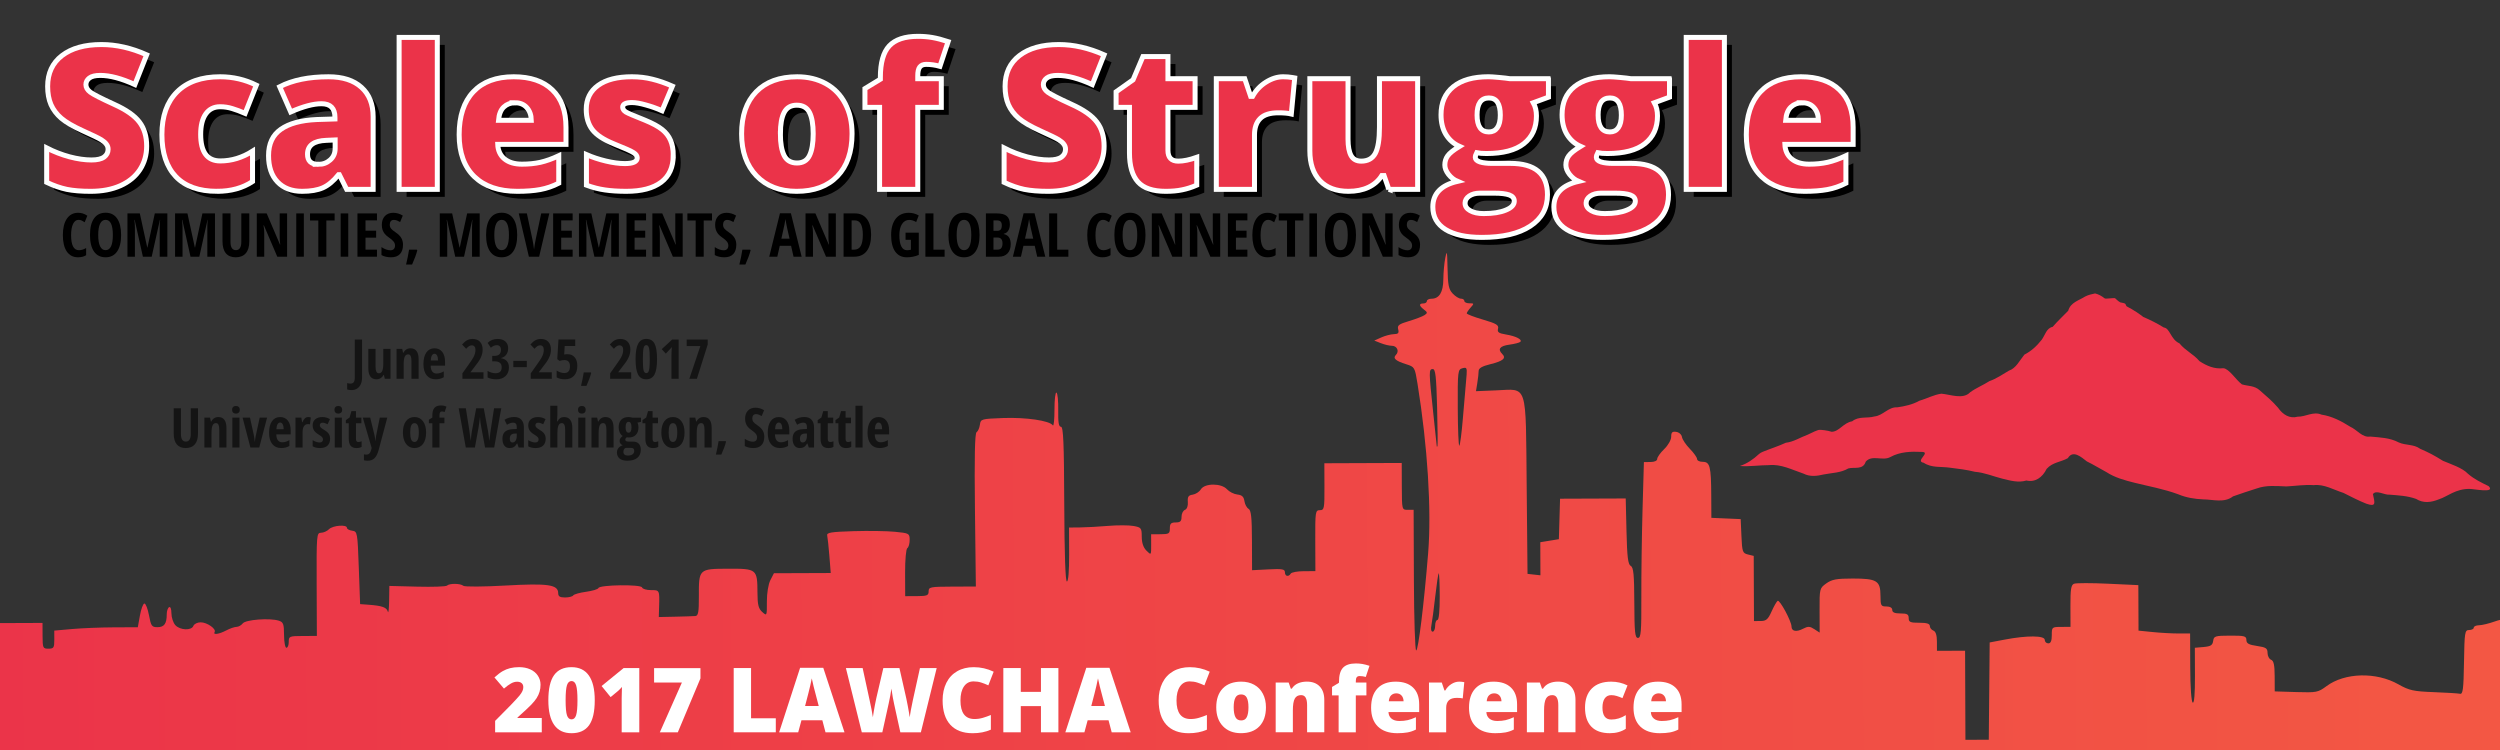 <?xml version="1.0" encoding="UTF-8" standalone="no"?>
<!-- Created with Inkscape (http://www.inkscape.org/) -->

<svg
   xmlns:dc="http://purl.org/dc/elements/1.1/"
   xmlns:cc="http://creativecommons.org/ns#"
   xmlns:rdf="http://www.w3.org/1999/02/22-rdf-syntax-ns#"
   xmlns:svg="http://www.w3.org/2000/svg"
   xmlns="http://www.w3.org/2000/svg"
   xmlns:xlink="http://www.w3.org/1999/xlink"
   xmlns:sodipodi="http://sodipodi.sourceforge.net/DTD/sodipodi-0.dtd"
   xmlns:inkscape="http://www.inkscape.org/namespaces/inkscape"
   id="svg2"
   height="150"
   width="500"
   version="1.1"
   viewBox="0 0 500 150"
   inkscape:version="0.91 r13725"
   sodipodi:docname="seattle-small-banner-pathified-compressor.svg"
   inkscape:export-filename="C:\Users\Ryan Poe\Desktop\seattle-small-banner-pathified-compressor.png"
   inkscape:export-xdpi="158.90675"
   inkscape:export-ydpi="158.90675">
  <rect x="0" y="0" width="500" height="150" fill="#333333" stroke="none"/>
  <sodipodi:namedview
     pagecolor="#ffffff"
     bordercolor="#666666"
     borderopacity="1"
     objecttolerance="10"
     gridtolerance="10"
     guidetolerance="10"
     inkscape:pageopacity="0"
     inkscape:pageshadow="2"
     inkscape:window-width="1686"
     inkscape:window-height="876"
     id="namedview165"
     showgrid="false"
     inkscape:zoom="0.576"
     inkscape:cx="30.381944"
     inkscape:cy="75"
     inkscape:window-x="0"
     inkscape:window-y="0"
     inkscape:window-maximized="0"
     inkscape:current-layer="svg2" />
  <defs
     id="defs4">
    <linearGradient
       id="linearGradient4158">
      <stop
         id="stop4160"
         stop-color="#eb3349"
         offset="0" />
      <stop
         id="stop4162"
         stop-color="#f45c43"
         offset="1" />
    </linearGradient>
    <linearGradient
       id="linearGradient4164"
       y2="668.5"
       xlink:href="#linearGradient4158"
       gradientUnits="userSpaceOnUse"
       x2="1156.2"
       y1="668.5"
       x1="42.424" />
  </defs>
  <g
     id="layer2">
    <g
       id="g6"
       transform="matrix(.159 0 0 .187 425.93 115.3)"
       fill="#eb3349">
      <path
         id="path2639"
         d="m-461.46-133.38c9.63-3.361 19.519-5.93 28.991-9.67 9.752-0.913 18.26-5.784 27.447-8.601 4.699-1.988 12.788-5.291 14.843-5.181 2.055-0.144 10.298 0.579 15.306 2.06 9.431-0.07 14.68-9.586 25.786-11.204 8.48-5.752 18.691-2.866 28.079-5.191 10.541-0.813 17.675-10.368 28.623-9.757 9.379-1.103 19.394-2.96 27.82-7.004 10.398-2.617 17.903-6.395 27.722-7.59 11.137 0.777 27.258 6.493 36.067-1.401 7.741-4.847 16.4-7.655 24.386-12.034 8.708-2.534 16.563-7.241 24.583-11.221 4.409-1.234 7.759-3.949 10.754-7.137 2.995-3.188 5.636-6.848 8.625-9.974 8.601-3.723 15.558-9.142 21.896-15.997 4.225-5.018 5.928-12.401 13.711-13.726 6.179-6.142 13.027-11.443 19.559-17.234 2.931-9.03 13.724-11.024 21.234-15.182 4.371-1.949 8.473-2.509 12.573-3.331 4.1 0.834 8.2 2.68 12.056 5.289 1.376 0.843 11.67-0.791 13.086-0.143 0.899 0.451 3.589 3.16 6.531 4.408 2.687 0.356 6.135 1.035 6.511 1.754 0.749 1.648 0.711 1.451 1.463 2.48 8.478 3.603 17.32 8.889 20.976 11.37 4.412 1.604 8.775 3.316 13.076 5.181 4.3 1.865 8.537 3.883 12.699 6.099 7.822 0.628 8.541 12.754 19.72 16.959 7.413 7.858 17.668 11.406 25.148 19.013 9.34 5.165 18.846 8.649 29.958 7.581 7.226 0.326 15.79 12.358 23.407 17.251 7.51 2.011 15.774 1.095 22.647 6.506 8.069 6.043 15.592 11.311 22.777 18.442 6.071 7.472 14.775 12.037 24.633 9.65 10.374 0.157 19.705-6.024 30.191-2.193 12.783 1.6 24.733 6.833 35.997 12.896 8.604 3.187 15.203 11.927 25.18 10.545 12.123 0.975 24.612 1.152 35.911 6.275 8.758 3.361 18.648 1.681 26.825 6.747 12.988 4.92 16.32 6.448 28.789 12.918 9.954 3.603 24.359 7.441 31.496 13.9 7.974 5.865 17.047 9.467 25.91 13.167 9.257 8.041-19.456 2.791-23.691 3.009-17.6-0.392-28.677 8.376-38.283 10.9-10.686 3.716-19.951 4.612-29.339-0.271-10.724-3.298-22.113-3.747-33.226-4.517-6.41 0.63-16.854-5.608-20.985-0.595 2.524 9.635 4.241 13.946-8.298 10.255-9.873-3.289-19.303-7.568-28.88-11.58-12.327-3.289-24.197-9.551-37.338-8.267-11.514-0.718-22.908 0.915-34.309 1.377-12.446-0.371-25.25-1.574-37.337 2.177-9.971 2.772-19.998 5.4-29.818 8.467-11.068 7.33-24.985 3.29-37.312 3.216-10.861-0.398-21.532-1.835-31.81-5.519-17.954-5.619-36.579-8.426-54.937-12.313-12.118-2.607-24.328-5.354-35.286-11.392-8.232-3.687-16.166-8.014-24.476-11.379-6.824-4.504-17.437-12.706-23.935-3.499-8.911 4.328-19.105 4.242-26.66 11.454-5.403 9.296-14.437 14.641-25.5 12.468-10.243 2.62-20.411 0.064-30.483-2.03-11.423-2.47-22.444-6.529-34.196-7.289-10.395-2.194-20.955-3.313-31.511-4.397-11.024-1.391-22.875 0.429-32.94-5.252-11.678-1.649 10.089-11.701-2.764-11.638-13.165-0.549-26.928-0.206-39.068 5.432-9.776 4.742-23.165-2.82-31.105 4.998-3.388 9.227-14.542 5.495-21.946 7.277-9.595 4.765-20.36 4.658-30.698 6.379-8.529 1.716-17.248 2.789-25.632-0.846-14.222-4.062-28.338-10.457-43.463-9.084-12.183-0.006-24.36 1.746-36.534 0.915 8.969-2.485 16.884-7.138 24.18-12.916 1.446-0.898 2.927-1.814 4.587-2.261z"
         stroke-opacity=".661"
         fill-rule="evenodd"
         stroke-width="1px"
         fill="#eb3349" />
    </g>
  </g>
  <g
     id="layer1"
     transform="translate(0 -902.36)"
     display="none">
    <g
       id="layer1-6"
       fill="url(#linearGradient4164)"
       transform="matrix(.521 -.002 .002 .521 -40.132 658.46)">
      <path
         id="path4147"
         d="m630.18 284.18c-0.12-0.008-0.285 0.618-0.521 1.762-0.41 1.98-0.768 5.696-0.797 8.26-0.056 5.001-1.589 7.49-4.615 7.49-0.955 0-1.736 0.405-1.736 0.9s-0.607 0.898-1.35 0.898c-1.79 0-1.707 0.879 0.225 2.359 1.377 1.055 1.405 1.321 0.225 2.111-0.743 0.497-3.438 1.517-5.99 2.268-3.917 1.151-4.567 1.643-4.17 3.162 0.371 1.418 0.019 1.81-1.66 1.842-1.171 0.022-3.345 0.579-4.83 1.238l-2.699 1.199 2.533 1.01c1.393 0.556 3.275 1.012 4.18 1.012 2.009 0 2.967 2.109 1.586 3.49-1.302 1.302-0.212 2.3 3.957 3.631 3.193 1.019 3.277 1.166 4.281 7.533 3.783 23.991 5.228 48.559 3.824 64.996-1.673 19.59-3.927 37.35-4.74 37.35-0.424 0-0.771-12.15-0.771-27v-27h-2.25c-2.25 0-2.25 0-2.25-9v-9h-14.85-14.85v9c0 8.4-0.121 9-1.801 9-1.708 0-1.799 0.599-1.799 11.699v11.701h-4.447c-2.446 0-4.698 0.403-5.004 0.898-0.858 1.389-2.25 1.065-2.25-0.523 0-1.191-1.028-1.375-6.301-1.125l-6.303 0.299 0.002-11.43c0.002-8.872-0.281-11.592-1.262-12.15-0.695-0.396-1.403-1.731-1.574-2.969-0.23-1.664-0.932-2.323-2.693-2.527-1.31-0.152-3.094-1.061-3.965-2.023-2.186-2.416-8.548-2.428-10.053-0.018-0.595 0.953-2.01 1.865-3.143 2.025-1.642 0.233-2.02 0.803-1.871 2.811 0.113 1.514-0.336 2.719-1.125 3.022-0.722 0.277-1.312 1.472-1.312 2.656 0 1.697-0.477 2.154-2.25 2.154-1.8 0-2.25 0.45-2.25 2.25 0 2.025-0.36 2.25-3.6 2.25h-3.6v4.049c0 4.05-0.001 4.05-1.801 2.25-1.193-1.193-1.801-3-1.801-5.359 0-3.359-0.178-3.592-3.166-4.152-1.742-0.327-6.096-0.358-9.676-0.068-3.579 0.289-8.432 0.538-10.783 0.553l-4.273 0.027v10.352c0 6.3-0.353 10.35-0.9 10.35-0.582 0-0.9-10.501-0.9-29.701 0-23.598-0.237-29.699-1.156-29.699-0.846 0-1.121-1.699-1.02-6.32 0.076-3.476-0.212-6.537-0.643-6.803-0.43-0.266-0.788 2.679-0.795 6.545-0.008 3.865-0.312 6.571-0.676 6.012-1.168-1.795-10.315-3.171-19.111-2.873-8.344 0.282-8.557 0.343-8.865 2.539-0.174 1.238-0.753 2.522-1.287 2.853-0.671 0.417-0.9 9.67-0.738 29.926l0.234 29.32h-9.072c-8.471 0-9.07 0.12-9.07 1.801 0 1.56-0.6 1.801-4.5 1.801h-4.5v-8.947c0-4.994 0.396-9.193 0.898-9.504 0.495-0.306 0.9-1.714 0.9-3.131 0-2.497-0.17-2.592-5.625-3.152-3.094-0.318-10.282-0.451-15.975-0.297-8.643 0.235-10.3 0.504-10.045 1.631 0.168 0.743 0.532 4.286 0.807 7.875l0.498 6.525h-10.906-10.908l-1.373 2.654c-0.798 1.543-1.373 4.995-1.373 8.24 0 5.527-0.017 5.567-1.799 3.955-1.443-1.306-1.801-2.772-1.801-7.398 0-9.081-0.207-9.252-11.25-9.252-11.237 0-11.25 0.012-11.25 10.74 0 5.803-0.27 7.283-1.35 7.373-0.743 0.062-4.21 0.163-7.705 0.225l-6.354 0.111 0.135-4.049c0.209-6.292 0.204-6.301-3.102-6.301-1.691 0-3.229-0.465-3.418-1.033-0.417-1.251-16.302-1.094-16.75 0.166-0.161 0.452-2.295 1.089-4.744 1.414-2.449 0.325-4.67 0.941-4.936 1.371-0.266 0.43-1.675 0.783-3.131 0.783-1.99 0-2.647-0.42-2.647-1.691 0-3.261-3.908-3.835-20.291-2.975-8.432 0.443-15.641 0.458-16.113 0.033-1.055-0.948-5.352-1.012-6.271-0.094-0.372 0.371-5.502 0.531-11.4 0.355l-10.723-0.318-0.105 5.719c-0.057 3.146-0.289 5.012-0.516 4.146-0.429-1.643-2.191-2.276-7.481-2.684l-3.148-0.242-0.451-13.951c-0.44-13.625-0.497-13.955-2.475-14.236-1.114-0.158-2.025-0.664-2.025-1.125 0-1.359-5.41-0.957-6.879 0.512-0.743 0.743-2.131 1.35-3.086 1.35-1.662 0-1.734 0.845-1.734 19.801v19.799h-5.4c-5.16 0-5.4 0.1-5.4 2.25 0 1.238-0.405 2.25-0.9 2.25s-0.898-2.2-0.898-4.889c0-4.279-0.253-4.969-2.025-5.535-3.478-1.111-12.724-0.434-13.824 1.012-0.55 0.722-1.618 1.312-2.373 1.312-0.755 0-2.533 0.606-3.951 1.346-2.807 1.464-5.205 1.793-4.477 0.615 0.744-1.204-2.887-3.76-5.34-3.76-1.247 0-2.5 0.607-2.785 1.35-0.721 1.879-5.138 1.69-6.936-0.297-0.819-0.905-1.49-2.954-1.49-4.553 0-1.709-0.371-2.679-0.9-2.352-0.495 0.306-0.898 1.512-0.898 2.68 0 3.607-0.97 4.971-3.533 4.971-2.22 0-2.515-0.408-3.279-4.551-0.462-2.503-1.243-4.553-1.738-4.553s-1.277 2.049-1.738 4.553l-0.84 4.551h-9.15c-5.032 0-12.248 0.262-16.035 0.582l-6.887 0.582v3.469c0 3.099-0.239 3.467-2.25 3.467-2.127 0-2.25-0.269-2.25-4.949v-4.949h-20.25-20.25v5.398 5.4l-0.611 36.365-7.076 5.103 0.005 1.735h1020.2c-0.037-4.096-0.043-9.533-0.043-17.031v-28.729l-2.699-0.594c-1.485-0.326-2.701-1.168-2.701-1.871 0-0.855-1.017-1.277-3.074-1.277-1.691 0-3.21-0.39-3.375-0.865-0.165-0.475-3.54-1.123-7.5-1.441-5.464-0.439-8.177-0.235-11.25 0.85-2.228 0.786-4.963 1.436-6.076 1.443-1.114 0.007-2.023 0.417-2.023 0.912s-0.799 0.9-1.775 0.9c-1.668 0-1.79 0.744-2.025 12.375-0.21 10.384-0.464 12.327-1.584 12.08-0.734-0.162-5.297-0.461-10.139-0.664-7.731-0.324-9.372-0.695-13.477-3.039-8.523-4.868-20.567-4.611-27.625 0.588-3.235 2.383-3.825 2.495-11.641 2.221l-8.234-0.287v-5.814c0-4.338-0.344-5.947-1.352-6.334-0.743-0.285-1.35-1.461-1.35-2.615 0-1.797-0.58-2.187-4.049-2.707-3.154-0.473-4.051-0.982-4.051-2.305 0-1.5-0.724-1.697-6.236-1.697-5.783 0-6.259 0.148-6.525 2.025-0.231 1.627-0.953 2.078-3.664 2.303l-3.375 0.279v10.799c0 6.97-0.318 10.603-0.898 10.244-0.533-0.329-0.9-5.861-0.9-13.555v-12.996h-4.369c-2.402 0-6.856-0.26-9.898-0.578l-5.533-0.578v-8.734-8.732l-11.627-0.588c-6.395-0.324-12.266-0.343-13.049-0.043-1.15 0.441-1.424 2.084-1.424 8.551v8.004h-3.6c-3.514 0-3.6 0.073-3.6 3.148 0 2.2-0.409 3.15-1.352 3.15-0.743 0-1.35-0.607-1.35-1.35 0-1.691-6.749-1.768-15.299-0.176l-5.852 1.088-0.242 18.67-0.244 18.668h-4.481-4.482v-17.1-17.1h-5.4-5.4v-3.629c0-2.395-0.459-3.804-1.35-4.146-0.743-0.285-1.35-1.082-1.35-1.772 0-0.886-1.189-1.254-4.051-1.254-3.45 0-4.049-0.267-4.049-1.801 0-1.457-0.6-1.799-3.15-1.799-2.2 0-3.15-0.407-3.15-1.35 0-0.84-0.85-1.352-2.25-1.352-2.077 0-2.25-0.322-2.25-4.176 0-5.719-1.359-6.56-10.66-6.596-6.181-0.024-7.974 0.302-10.125 1.834-2.57 1.83-2.615 2.006-2.615 10.371v8.508l-2.051-1.344c-1.717-1.125-2.418-1.153-4.299-0.178-2.607 1.353-4.449 0.989-4.449-0.875 0-2.005-4.47-10.369-5.275-9.871-0.391 0.242-1.452 2.08-2.356 4.084-1.362 3.021-2.082 3.643-4.207 3.643h-2.562v-12.502-12.502l-2.211-0.555c-2.06-0.517-2.228-1.002-2.475-7.074l-0.264-6.518-5.625-0.268-5.625-0.268-0.014-8.732c-0.015-11.006-0.466-12.781-3.242-12.781-1.18 0-2.144-0.487-2.144-1.082 0-0.595-1.242-2.366-2.762-3.934s-2.873-3.612-3.008-4.543c-0.136-0.942-1.106-1.82-2.188-1.98-1.528-0.226-1.943 0.172-1.943 1.857 0 1.208-1.179 3.274-2.699 4.731-1.485 1.423-2.701 3.12-2.701 3.769 0 0.698-1.046 1.182-2.557 1.182h-2.557l-0.592 18.225c-0.325 10.024-0.591 25.211-0.592 33.75-0.002 13.199-0.204 15.525-1.352 15.525-1.14 0-1.352-2.095-1.352-13.455 0-10.904-0.25-13.597-1.322-14.197-1.046-0.585-1.377-3.376-1.576-13.318l-0.25-12.58h-12.602-12.6l-0.258 7.766-0.26 7.766-3.566 0.57-3.566 0.57v6.35 6.348l-2.475-0.283-2.475-0.285-0.193-33.529c-0.232-40.246 0.647-37.421-11.496-36.965l-7.828 0.293 0.523-3.148c0.288-1.732 0.528-3.82 0.533-4.637 0.007-1.036 1.374-1.811 4.514-2.564 4.856-1.165 6.181-2.276 4.6-3.857-1.894-1.894-0.995-3.106 2.672-3.598 2.021-0.271 3.932-0.752 4.248-1.068 0.882-0.882-1.695-2.214-5.519-2.853-2.779-0.464-3.362-0.897-3.012-2.236 0.362-1.383-0.608-1.972-5.779-3.512-3.417-1.018-6.211-2.105-6.211-2.416 0-0.311 0.669-1.308 1.488-2.213 1.399-1.546 1.373-1.647-0.449-1.647-1.067 0-1.94-0.403-1.94-0.898s-0.593-0.9-1.316-0.9c-0.723 0-2.139-0.887-3.148-1.971-1.529-1.641-1.853-3.253-1.939-9.674-0.055-4.079-0.127-5.854-0.326-5.867zm6.939 44.074c0.749 0.098 0.701 1.141 0.35 4.775-0.271 2.811-0.871 9.49-1.332 14.842-0.461 5.352-1.084 9.976-1.383 10.275-0.299 0.299-0.545-6.157-0.545-14.35 0-14.341 0.07-14.914 1.877-15.387 0.445-0.116 0.784-0.189 1.033-0.156zm-12.438 0.438c1.029 0 1.332 2.783 1.596 14.625 0.179 8.044 0.216 14.794 0.08 15-0.136 0.206-0.255 0.206-0.266 0-0.01-0.206-0.607-6.045-1.324-12.975-1.64-15.843-1.644-16.65-0.086-16.65zm1.965 78.375c0.199-0.206 0.363 3.743 0.363 8.775 0 5.5-0.359 9.148-0.9 9.148-0.495 0-0.9 1.012-0.9 2.25s-0.436 2.25-0.971 2.25c-0.583 0-0.769-0.989-0.463-2.475 0.28-1.361 0.96-6.323 1.51-11.025 0.55-4.702 1.162-8.718 1.361-8.924zm456.68 60.443c-0.715 0.008-0.918 1.292-0.918 5.084 0 5.263-0.222 4.109-2.376 4.109-1.771 0-2.124 0.932-2.124-0.758 0-1.926-0.508-2.211-4.936-2.764-2.714-0.339-5.346-0.362-5.85-0.051-0.361 0.223-0.661 2.24-0.81 4.963h89.894v-1.764l-17.324-0.244c-13.143-0.185-17.272-0.512-17.106-1.353 0.121-0.61-0.791-1.364-2.025-1.674-1.234-0.31-2.244-0.924-2.244-1.365 0-0.441-1.418-0.803-3.15-0.803s-3.15 0.405-3.15 0.9-0.518 0.9-1.15 0.9c-0.632 0-1.837 0.803-2.678 1.785-1.286 1.502-2.209 1.692-5.816 1.197-2.358-0.323-4.831-1.129-5.494-1.793-0.663-0.663-1.533-1.004-1.932-0.758-0.399 0.246-0.913-0.276-1.145-1.16-0.249-0.953-1.98-2.075-4.246-2.754-2.104-0.63-4.391-1.364-5.082-1.629-0.124-0.048-0.236-0.071-0.338-0.07z"
         transform="translate(0,287.36)"
         fill="url(#linearGradient4164)" />
    </g>
  </g>
  <g
     id="g4226"
     transform="translate(0 -902.36)">
    <g
       id="g4228"
       fill="url(#linearGradient4164)"
       transform="matrix(.521 -.002 .002 .521 -40.132 656.46)">
      <path
         id="path4230"
         d="m630.18 284.18c-0.12-0.008-0.285 0.618-0.521 1.762-0.41 1.98-0.768 5.696-0.797 8.26-0.056 5.001-1.589 7.49-4.615 7.49-0.955 0-1.736 0.405-1.736 0.9s-0.607 0.898-1.35 0.898c-1.79 0-1.707 0.879 0.225 2.359 1.377 1.055 1.405 1.321 0.225 2.111-0.743 0.497-3.438 1.517-5.99 2.268-3.917 1.151-4.567 1.643-4.17 3.162 0.371 1.418 0.019 1.81-1.66 1.842-1.171 0.022-3.345 0.579-4.83 1.238l-2.699 1.199 2.533 1.01c1.393 0.556 3.275 1.012 4.18 1.012 2.009 0 2.967 2.109 1.586 3.49-1.302 1.302-0.212 2.3 3.957 3.631 3.193 1.019 3.277 1.166 4.281 7.533 3.783 23.991 5.228 48.559 3.824 64.996-1.673 19.59-3.927 37.35-4.74 37.35-0.424 0-0.771-12.15-0.771-27v-27h-2.25c-2.25 0-2.25 0-2.25-9v-9h-14.85-14.85v9c0 8.4-0.121 9-1.801 9-1.708 0-1.799 0.599-1.799 11.699v11.701h-4.447c-2.446 0-4.698 0.403-5.004 0.898-0.858 1.389-2.25 1.065-2.25-0.523 0-1.191-1.028-1.375-6.301-1.125l-6.303 0.299 0.002-11.43c0.002-8.872-0.281-11.592-1.262-12.15-0.695-0.396-1.403-1.731-1.574-2.969-0.23-1.664-0.932-2.323-2.693-2.527-1.31-0.152-3.094-1.061-3.965-2.023-2.186-2.416-8.548-2.428-10.053-0.018-0.595 0.953-2.01 1.865-3.143 2.025-1.642 0.233-2.02 0.803-1.871 2.811 0.113 1.514-0.336 2.719-1.125 3.022-0.722 0.277-1.312 1.472-1.312 2.656 0 1.697-0.477 2.154-2.25 2.154-1.8 0-2.25 0.45-2.25 2.25 0 2.025-0.36 2.25-3.6 2.25h-3.6v4.049c0 4.05-0.001 4.05-1.801 2.25-1.193-1.193-1.801-3-1.801-5.359 0-3.359-0.178-3.592-3.166-4.152-1.742-0.327-6.096-0.358-9.676-0.068-3.579 0.289-8.432 0.538-10.783 0.553l-4.273 0.027v10.352c0 6.3-0.353 10.35-0.9 10.35-0.582 0-0.9-10.501-0.9-29.701 0-23.598-0.237-29.699-1.156-29.699-0.846 0-1.121-1.699-1.02-6.32 0.076-3.476-0.212-6.537-0.643-6.803-0.43-0.266-0.788 2.679-0.795 6.545-0.008 3.865-0.312 6.571-0.676 6.012-1.168-1.795-10.315-3.171-19.111-2.873-8.344 0.282-8.557 0.343-8.865 2.539-0.174 1.238-0.753 2.522-1.287 2.853-0.671 0.417-0.9 9.67-0.738 29.926l0.234 29.32h-9.072c-8.471 0-9.07 0.12-9.07 1.801 0 1.56-0.6 1.801-4.5 1.801h-4.5v-8.947c0-4.994 0.396-9.193 0.898-9.504 0.495-0.306 0.9-1.714 0.9-3.131 0-2.497-0.17-2.592-5.625-3.152-3.094-0.318-10.282-0.451-15.975-0.297-8.643 0.235-10.3 0.504-10.045 1.631 0.168 0.743 0.532 4.286 0.807 7.875l0.498 6.525h-10.906-10.908l-1.373 2.654c-0.798 1.543-1.373 4.995-1.373 8.24 0 5.527-0.017 5.567-1.799 3.955-1.443-1.306-1.801-2.772-1.801-7.398 0-9.081-0.207-9.252-11.25-9.252-11.237 0-11.25 0.012-11.25 10.74 0 5.803-0.27 7.283-1.35 7.373-0.743 0.062-4.21 0.163-7.705 0.225l-6.354 0.111 0.135-4.049c0.209-6.292 0.204-6.301-3.102-6.301-1.691 0-3.229-0.465-3.418-1.033-0.417-1.251-16.302-1.094-16.75 0.166-0.161 0.452-2.295 1.089-4.744 1.414-2.449 0.325-4.67 0.941-4.936 1.371-0.266 0.43-1.675 0.783-3.131 0.783-1.99 0-2.647-0.42-2.647-1.691 0-3.261-3.908-3.835-20.291-2.975-8.432 0.443-15.641 0.458-16.113 0.033-1.055-0.948-5.352-1.012-6.271-0.094-0.372 0.371-5.502 0.531-11.4 0.355l-10.723-0.318-0.105 5.719c-0.057 3.146-0.289 5.012-0.516 4.146-0.429-1.643-2.191-2.276-7.481-2.684l-3.148-0.242-0.451-13.951c-0.44-13.625-0.497-13.955-2.475-14.236-1.114-0.158-2.025-0.664-2.025-1.125 0-1.359-5.41-0.957-6.879 0.512-0.743 0.743-2.131 1.35-3.086 1.35-1.662 0-1.734 0.845-1.734 19.801v19.799h-5.4c-5.16 0-5.4 0.1-5.4 2.25 0 1.238-0.405 2.25-0.9 2.25s-0.898-2.2-0.898-4.889c0-4.279-0.253-4.969-2.025-5.535-3.478-1.111-12.724-0.434-13.824 1.012-0.55 0.722-1.618 1.312-2.373 1.312-0.755 0-2.533 0.606-3.951 1.346-2.807 1.464-5.205 1.793-4.477 0.615 0.744-1.204-2.887-3.76-5.34-3.76-1.247 0-2.5 0.607-2.785 1.35-0.721 1.879-5.138 1.69-6.936-0.297-0.819-0.905-1.49-2.954-1.49-4.553 0-1.709-0.371-2.679-0.9-2.352-0.495 0.306-0.898 1.512-0.898 2.68 0 3.607-0.97 4.971-3.533 4.971-2.22 0-2.515-0.408-3.279-4.551-0.462-2.503-1.243-4.553-1.738-4.553s-1.277 2.049-1.738 4.553l-0.84 4.551h-9.15c-5.032 0-12.248 0.262-16.035 0.582l-6.887 0.582v3.469c0 3.099-0.239 3.467-2.25 3.467-2.127 0-2.25-0.269-2.25-4.949v-4.949h-20.25-20.25v5.398 5.4l-0.611 36.365-7.076 5.103 0.005 1.735h1020.2c-0.037-4.096-0.043-9.533-0.043-17.031v-28.729l-2.699-0.594c-1.485-0.326-2.701-1.168-2.701-1.871 0-0.855-1.017-1.277-3.074-1.277-1.691 0-3.21-0.39-3.375-0.865-0.165-0.475-3.54-1.123-7.5-1.441-5.464-0.439-8.177-0.235-11.25 0.85-2.228 0.786-4.963 1.436-6.076 1.443-1.114 0.007-2.023 0.417-2.023 0.912s-0.799 0.9-1.775 0.9c-1.668 0-1.79 0.744-2.025 12.375-0.21 10.384-0.464 12.327-1.584 12.08-0.734-0.162-5.297-0.461-10.139-0.664-7.731-0.324-9.372-0.695-13.477-3.039-8.523-4.868-20.567-4.611-27.625 0.588-3.235 2.383-3.825 2.495-11.641 2.221l-8.234-0.287v-5.814c0-4.338-0.344-5.947-1.352-6.334-0.743-0.285-1.35-1.461-1.35-2.615 0-1.797-0.58-2.187-4.049-2.707-3.154-0.473-4.051-0.982-4.051-2.305 0-1.5-0.724-1.697-6.236-1.697-5.783 0-6.259 0.148-6.525 2.025-0.231 1.627-0.953 2.078-3.664 2.303l-3.375 0.279v10.799c0 6.97-0.318 10.603-0.898 10.244-0.533-0.329-0.9-5.861-0.9-13.555v-12.996h-4.369c-2.402 0-6.856-0.26-9.898-0.578l-5.533-0.578v-8.734-8.732l-11.627-0.588c-6.395-0.324-12.266-0.343-13.049-0.043-1.15 0.441-1.424 2.084-1.424 8.551v8.004h-3.6c-3.514 0-3.6 0.073-3.6 3.148 0 2.2-0.409 3.15-1.352 3.15-0.743 0-1.35-0.607-1.35-1.35 0-1.691-6.749-1.768-15.299-0.176l-5.852 1.088-0.242 18.67-0.244 18.668h-4.481-4.482v-17.1-17.1h-5.4-5.4v-3.629c0-2.395-0.459-3.804-1.35-4.146-0.743-0.285-1.35-1.082-1.35-1.772 0-0.886-1.189-1.254-4.051-1.254-3.45 0-4.049-0.267-4.049-1.801 0-1.457-0.6-1.799-3.15-1.799-2.2 0-3.15-0.407-3.15-1.35 0-0.84-0.85-1.352-2.25-1.352-2.077 0-2.25-0.322-2.25-4.176 0-5.719-1.359-6.56-10.66-6.596-6.181-0.024-7.974 0.302-10.125 1.834-2.57 1.83-2.615 2.006-2.615 10.371v8.508l-2.051-1.344c-1.717-1.125-2.418-1.153-4.299-0.178-2.607 1.353-4.449 0.989-4.449-0.875 0-2.005-4.47-10.369-5.275-9.871-0.391 0.242-1.452 2.08-2.356 4.084-1.362 3.021-2.082 3.643-4.207 3.643h-2.562v-12.502-12.502l-2.211-0.555c-2.06-0.517-2.228-1.002-2.475-7.074l-0.264-6.518-5.625-0.268-5.625-0.268-0.014-8.732c-0.015-11.006-0.466-12.781-3.242-12.781-1.18 0-2.144-0.487-2.144-1.082 0-0.595-1.242-2.366-2.762-3.934s-2.873-3.612-3.008-4.543c-0.136-0.942-1.106-1.82-2.188-1.98-1.528-0.226-1.943 0.172-1.943 1.857 0 1.208-1.179 3.274-2.699 4.731-1.485 1.423-2.701 3.12-2.701 3.769 0 0.698-1.046 1.182-2.557 1.182h-2.557l-0.592 18.225c-0.325 10.024-0.591 25.211-0.592 33.75-0.002 13.199-0.204 15.525-1.352 15.525-1.14 0-1.352-2.095-1.352-13.455 0-10.904-0.25-13.597-1.322-14.197-1.046-0.585-1.377-3.376-1.576-13.318l-0.25-12.58h-12.602-12.6l-0.258 7.766-0.26 7.766-3.566 0.57-3.566 0.57v6.35 6.348l-2.475-0.283-2.475-0.285-0.193-33.529c-0.232-40.246 0.647-37.421-11.496-36.965l-7.828 0.293 0.523-3.148c0.288-1.732 0.528-3.82 0.533-4.637 0.007-1.036 1.374-1.811 4.514-2.564 4.856-1.165 6.181-2.276 4.6-3.857-1.894-1.894-0.995-3.106 2.672-3.598 2.021-0.271 3.932-0.752 4.248-1.068 0.882-0.882-1.695-2.214-5.519-2.853-2.779-0.464-3.362-0.897-3.012-2.236 0.362-1.383-0.608-1.972-5.779-3.512-3.417-1.018-6.211-2.105-6.211-2.416 0-0.311 0.669-1.308 1.488-2.213 1.399-1.546 1.373-1.647-0.449-1.647-1.067 0-1.94-0.403-1.94-0.898s-0.593-0.9-1.316-0.9c-0.723 0-2.139-0.887-3.148-1.971-1.529-1.641-1.853-3.253-1.939-9.674-0.055-4.079-0.127-5.854-0.326-5.867zm6.939 44.074c0.749 0.098 0.701 1.141 0.35 4.775-0.271 2.811-0.871 9.49-1.332 14.842-0.461 5.352-1.084 9.976-1.383 10.275-0.299 0.299-0.545-6.157-0.545-14.35 0-14.341 0.07-14.914 1.877-15.387 0.445-0.116 0.784-0.189 1.033-0.156zm-12.438 0.438c1.029 0 1.332 2.783 1.596 14.625 0.179 8.044 0.216 14.794 0.08 15-0.136 0.206-0.255 0.206-0.266 0-0.01-0.206-0.607-6.045-1.324-12.975-1.64-15.843-1.644-16.65-0.086-16.65zm1.965 78.375c0.199-0.206 0.363 3.743 0.363 8.775 0 5.5-0.359 9.148-0.9 9.148-0.495 0-0.9 1.012-0.9 2.25s-0.436 2.25-0.971 2.25c-0.583 0-0.769-0.989-0.463-2.475 0.28-1.361 0.96-6.323 1.51-11.025 0.55-4.702 1.162-8.718 1.361-8.924zm456.68 60.443c-0.715 0.008-0.918 1.292-0.918 5.084 0 5.263-0.222 4.109-2.376 4.109-1.771 0-2.124 0.932-2.124-0.758 0-1.926-0.508-2.211-4.936-2.764-2.714-0.339-5.346-0.362-5.85-0.051-0.361 0.223-0.661 2.24-0.81 4.963h89.894v-1.764l-17.324-0.244c-13.143-0.185-17.272-0.512-17.106-1.353 0.121-0.61-0.791-1.364-2.025-1.674-1.234-0.31-2.244-0.924-2.244-1.365 0-0.441-1.418-0.803-3.15-0.803s-3.15 0.405-3.15 0.9-0.518 0.9-1.15 0.9c-0.632 0-1.837 0.803-2.678 1.785-1.286 1.502-2.209 1.692-5.816 1.197-2.358-0.323-4.831-1.129-5.494-1.793-0.663-0.663-1.533-1.004-1.932-0.758-0.399 0.246-0.913-0.276-1.145-1.16-0.249-0.953-1.98-2.075-4.246-2.754-2.104-0.63-4.391-1.364-5.082-1.629-0.124-0.048-0.236-0.071-0.338-0.07z"
         transform="translate(0,287.36)"
         fill="url(#linearGradient4164)" />
    </g>
  </g>
  <g
     id="layer3">
    <g
       id="text4191">
      <path
         id="path4970"
         d="m30.829 30.696q0 2.656-1.348 4.727-1.348 2.051-3.887 3.203-2.539 1.133-5.957 1.133-2.852 0-4.785-0.391-1.934-0.41-4.023-1.406v-6.875q2.207 1.133 4.59 1.777 2.383 0.625 4.375 0.625 1.719 0 2.519-0.586 0.801-0.605 0.801-1.543 0-0.586-0.332-1.016-0.312-0.449-1.035-0.898-0.703-0.449-3.789-1.836-2.793-1.27-4.199-2.461-1.387-1.191-2.07-2.734-0.664-1.543-0.664-3.652 0-3.945 2.871-6.152t7.891-2.207q4.434 0 9.043 2.051l-2.364 5.956q-4.004-1.836-6.914-1.836-1.504 0-2.188 0.527-0.684 0.527-0.684 1.309 0 0.84 0.859 1.504 0.879 0.664 4.727 2.422 3.691 1.66 5.117 3.574 1.445 1.895 1.445 4.785z" />
      <path
         id="path4972"
         d="m44.911 39.759q-5.43 0-8.242-2.93-2.793-2.93-2.793-8.418 0-5.508 3.027-8.535 3.027-3.027 8.613-3.027 3.848 0 7.246 1.68l-2.246 5.644q-1.387-0.605-2.559-0.957-1.172-0.371-2.441-0.371-1.855 0-2.871 1.445t-1.016 4.082q0 5.312 3.926 5.312 3.359 0 6.445-1.953v6.074q-2.949 1.953-7.09 1.953z" />
      <path
         id="path4974"
         d="m70.829 39.368-1.465-2.93h-0.156q-1.543 1.914-3.144 2.617-1.602 0.703-4.141 0.703-3.125 0-4.922-1.875t-1.797-5.273q0-3.535 2.461-5.254 2.461-1.738 7.129-1.953l3.691-0.117v-0.312q0-2.734-2.695-2.734-2.422 0-6.152 1.641l-2.207-5.039q3.867-1.992 9.766-1.992 4.258 0 6.582 2.109 2.344 2.109 2.344 5.898v14.512h-5.293zm-5.664-5q1.387 0 2.363-0.879 0.996-0.879 0.996-2.285v-1.719l-1.758 0.078q-3.769 0.137-3.769 2.773 0 2.031 2.168 2.031z" />
      <path
         id="path4976"
         d="m88.954 39.368h-7.637v-30.391h7.637v30.391z" />
      <path
         id="path4978"
         d="m104.97 39.759q-5.527 0-8.594-2.93-3.047-2.949-3.047-8.379 0-5.606 2.832-8.594 2.832-3.008 8.086-3.008 5 0 7.715 2.617 2.734 2.598 2.734 7.5v3.398h-13.652q0.078 1.855 1.348 2.91 1.289 1.055 3.496 1.055 2.012 0 3.691-0.371 1.699-0.391 3.672-1.309v5.488q-1.797 0.918-3.711 1.27-1.914 0.352-4.57 0.352zm-0.449-17.715q-1.348 0-2.266 0.859-0.898 0.84-1.055 2.656h6.562q-0.039-1.602-0.918-2.559-0.859-0.957-2.324-0.957z" />
      <path
         id="path4980"
         d="m136.14 32.571q0 3.555-2.422 5.371t-6.953 1.816q-2.461 0-4.277-0.273-1.816-0.254-3.711-0.957v-6.113q1.777 0.781 3.887 1.289 2.129 0.508 3.789 0.508 2.481 0 2.481-1.133 0-0.586-0.703-1.035-0.684-0.469-4.023-1.797-3.047-1.25-4.258-2.832-1.211-1.602-1.211-4.043 0-3.086 2.383-4.805t6.738-1.719q2.188 0 4.102 0.488 1.934 0.469 4.004 1.387l-2.07 4.922q-1.523-0.684-3.223-1.152-1.699-0.488-2.773-0.488-1.875 0-1.875 0.918 0 0.566 0.645 0.977 0.664 0.391 3.789 1.621 2.324 0.957 3.457 1.875 1.152 0.918 1.68 2.168 0.547 1.23 0.547 3.008z" />
      <path
         id="path4982"
         d="m171.9 28.255q0 5.43-2.93 8.477-2.91 3.027-8.164 3.027-5.039 0-8.027-3.106-2.969-3.106-2.969-8.398 0-5.41 2.91-8.398 2.93-3.008 8.203-3.008 3.262 0 5.762 1.387t3.848 3.984q1.367 2.578 1.367 6.035zm-14.336 0q0 2.852 0.762 4.356 0.762 1.484 2.559 1.484 1.777 0 2.5-1.484 0.742-1.504 0.742-4.356 0-2.832-0.742-4.277-0.742-1.445-2.539-1.445-1.758 0-2.519 1.445-0.762 1.426-0.762 4.277z" />
      <path
         id="path4984"
         d="m189.75 22.962h-4.707v16.406h-7.637v-16.406h-2.93v-3.75l3.086-1.875v-0.371q0-4.375 1.777-6.289 1.797-1.914 5.742-1.914 1.523 0 2.871 0.234 1.367 0.234 3.164 0.82l-1.641 4.941q-1.406-0.391-2.754-0.391-0.879 0-1.289 0.547-0.391 0.527-0.391 1.738v0.586h4.707v5.723z" />
      <path
         id="path4986"
         d="m222.31 30.696q0 2.656-1.348 4.727-1.348 2.051-3.887 3.203-2.539 1.133-5.957 1.133-2.852 0-4.785-0.391-1.934-0.41-4.023-1.406v-6.875q2.207 1.133 4.59 1.777 2.383 0.625 4.375 0.625 1.719 0 2.519-0.586 0.801-0.605 0.801-1.543 0-0.586-0.332-1.016-0.312-0.449-1.035-0.898-0.703-0.449-3.789-1.836-2.793-1.27-4.199-2.461-1.387-1.191-2.07-2.734-0.664-1.543-0.664-3.652 0-3.945 2.871-6.152t7.891-2.207q4.434 0 9.043 2.051l-2.363 5.957q-4.004-1.836-6.914-1.836-1.504 0-2.188 0.527-0.684 0.527-0.684 1.309 0 0.84 0.859 1.504 0.879 0.664 4.727 2.422 3.691 1.66 5.117 3.574 1.445 1.895 1.445 4.785z" />
      <path
         id="path4988"
         d="m237.16 33.723q1.543 0 3.691-0.762v5.566q-1.543 0.664-2.949 0.938-1.387 0.293-3.262 0.293-3.848 0-5.547-1.875-1.699-1.895-1.699-5.801v-9.121h-2.676v-3.106l3.398-2.402 1.973-4.648h5v4.434h5.43v5.723h-5.43v8.613q0 2.148 2.07 2.148z" />
      <path
         id="path4990"
         d="m258.11 16.848q0.996 0 1.895 0.156l0.43 0.078-0.684 7.207q-0.938-0.234-2.598-0.234-2.5 0-3.633 1.152-1.133 1.133-1.133 3.281v10.879h-7.637v-22.129h5.684l1.191 3.535h0.371q0.957-1.758 2.656-2.832 1.719-1.094 3.457-1.094z" />
      <path
         id="path4992"
         d="m279.27 39.368-0.957-2.754h-0.449q-0.957 1.523-2.676 2.344-1.699 0.801-4.004 0.801-3.652 0-5.684-2.109-2.031-2.129-2.031-5.996v-14.414h7.637v12.09q0 2.168 0.605 3.281 0.625 1.113 2.031 1.113 1.973 0 2.812-1.543 0.84-1.562 0.84-5.254v-9.688h7.637v22.129h-5.762z" />
      <path
         id="path4994"
         d="m311.18 17.239v3.691l-3.027 1.113q0.625 1.133 0.625 2.637 0 3.574-2.519 5.547-2.5 1.973-7.481 1.973-1.23 0-1.953-0.156-0.273 0.508-0.273 0.957 0 0.566 0.918 0.879 0.918 0.293 2.402 0.293h3.672q7.441 0 7.441 6.269 0 4.043-3.457 6.289-3.438 2.246-9.668 2.246-4.707 0-7.266-1.582-2.539-1.562-2.539-4.512 0-3.965 4.922-5.117-1.016-0.43-1.777-1.387-0.742-0.957-0.742-1.895 0-1.035 0.566-1.816 0.566-0.801 2.363-1.895-1.719-0.762-2.715-2.383-0.977-1.621-0.977-3.945 0-3.613 2.461-5.606t7.031-1.992q0.605 0 2.09 0.137 1.484 0.137 2.188 0.254h7.715zm-16.68 24.883q0 0.938 1.016 1.504 1.016 0.586 2.715 0.586 2.773 0 4.434-0.703 1.68-0.684 1.68-1.777 0-0.879-1.016-1.25-1.016-0.352-2.91-0.352h-2.988q-1.23 0-2.09 0.566-0.84 0.586-0.84 1.426zm2.4-17.637q0 3.398 2.363 3.398 1.094 0 1.68-0.84 0.605-0.84 0.605-2.519 0-3.438-2.285-3.438-2.363 0-2.363 3.398z" />
      <path
         id="path4996"
         d="m335.4 17.239v3.691l-3.027 1.113q0.625 1.133 0.625 2.637 0 3.574-2.519 5.547-2.5 1.973-7.481 1.973-1.23 0-1.953-0.156-0.273 0.508-0.273 0.957 0 0.566 0.918 0.879 0.918 0.293 2.402 0.293h3.672q7.441 0 7.441 6.269 0 4.043-3.457 6.289-3.438 2.246-9.668 2.246-4.707 0-7.266-1.582-2.539-1.562-2.539-4.512 0-3.965 4.922-5.117-1.016-0.43-1.777-1.387-0.742-0.957-0.742-1.895 0-1.035 0.566-1.816 0.566-0.801 2.363-1.895-1.719-0.762-2.715-2.383-0.977-1.621-0.977-3.945 0-3.613 2.461-5.606t7.031-1.992q0.605 0 2.09 0.137 1.484 0.137 2.188 0.254h7.715zm-16.68 24.883q0 0.938 1.016 1.504 1.016 0.586 2.715 0.586 2.773 0 4.434-0.703 1.68-0.684 1.68-1.777 0-0.879-1.016-1.25-1.016-0.352-2.91-0.352h-2.988q-1.23 0-2.09 0.566-0.84 0.586-0.84 1.426zm2.402-17.637q0 3.398 2.363 3.398 1.094 0 1.68-0.84 0.605-0.84 0.605-2.519 0-3.438-2.285-3.438-2.363 0-2.363 3.398z" />
      <path
         id="path4998"
         d="m346.38 39.368h-7.637v-30.391h7.637v30.391z" />
      <path
         id="path5000"
         d="m362.39 39.759q-5.527 0-8.594-2.93-3.047-2.949-3.047-8.379 0-5.606 2.832-8.594 2.832-3.008 8.086-3.008 5 0 7.715 2.617 2.734 2.598 2.734 7.5v3.398h-13.652q0.078 1.855 1.348 2.91 1.289 1.055 3.496 1.055 2.012 0 3.691-0.371 1.699-0.391 3.672-1.309v5.488q-1.797 0.918-3.711 1.27-1.914 0.352-4.57 0.352zm-0.449-17.715q-1.348 0-2.266 0.859-0.898 0.84-1.055 2.656h6.562q-0.039-1.602-0.918-2.559-0.859-0.957-2.324-0.957z" />
    </g>
  </g>
  <g
     id="g4195">
    <g
       id="text4197"
       stroke="#fff"
       stroke-width="1px"
       fill="#eb3349">
      <path
         id="path4937"
         d="m29.334 29.201q0 2.656-1.348 4.727-1.348 2.051-3.887 3.203-2.539 1.133-5.957 1.133-2.852 0-4.785-0.391-1.934-0.41-4.023-1.406v-6.875q2.207 1.133 4.59 1.777 2.383 0.625 4.375 0.625 1.719 0 2.519-0.586 0.801-0.605 0.801-1.543 0-0.586-0.332-1.016-0.312-0.449-1.035-0.898-0.703-0.449-3.789-1.836-2.793-1.27-4.199-2.461-1.387-1.191-2.07-2.734-0.664-1.543-0.664-3.652 0-3.945 2.871-6.152t7.891-2.207q4.434 0 9.043 2.051l-2.363 5.957q-4.004-1.836-6.914-1.836-1.504 0-2.188 0.527-0.684 0.527-0.684 1.309 0 0.84 0.859 1.504 0.879 0.664 4.727 2.422 3.691 1.66 5.117 3.574 1.445 1.895 1.445 4.785z" />
      <path
         id="path4939"
         d="m43.416 38.264q-5.43 0-8.242-2.93-2.793-2.93-2.793-8.418 0-5.508 3.027-8.535 3.027-3.027 8.613-3.027 3.848 0 7.246 1.68l-2.246 5.644q-1.387-0.605-2.559-0.957-1.172-0.371-2.441-0.371-1.855 0-2.871 1.445t-1.016 4.082q0 5.312 3.926 5.312 3.359 0 6.445-1.953v6.074q-2.949 1.953-7.09 1.953z" />
      <path
         id="path4941"
         d="m69.334 37.873-1.465-2.93h-0.156q-1.543 1.914-3.144 2.617-1.602 0.703-4.141 0.703-3.125 0-4.922-1.875t-1.797-5.273q0-3.535 2.461-5.254 2.461-1.738 7.129-1.953l3.691-0.117v-0.312q0-2.734-2.695-2.734-2.422 0-6.152 1.641l-2.206-5.038q3.867-1.992 9.766-1.992 4.258 0 6.582 2.109 2.344 2.109 2.344 5.898v14.512h-5.293zm-5.664-5q1.387 0 2.363-0.879 0.996-0.879 0.996-2.285v-1.719l-1.758 0.078q-3.769 0.137-3.769 2.773 0 2.031 2.168 2.031z" />
      <path
         id="path4943"
         d="m87.459 37.873h-7.637v-30.391h7.637v30.391z" />
      <path
         id="path4945"
         d="m103.47 38.264q-5.527 0-8.594-2.93-3.047-2.949-3.047-8.379 0-5.606 2.832-8.594 2.832-3.008 8.086-3.008 5 0 7.715 2.617 2.734 2.598 2.734 7.5v3.398h-13.652q0.078 1.855 1.348 2.91 1.289 1.055 3.496 1.055 2.012 0 3.691-0.371 1.699-0.391 3.672-1.309v5.488q-1.797 0.918-3.711 1.27-1.914 0.352-4.57 0.352zm-0.449-17.715q-1.348 0-2.266 0.859-0.898 0.84-1.055 2.656h6.562q-0.039-1.602-0.918-2.559-0.859-0.957-2.324-0.957z" />
      <path
         id="path4947"
         d="m134.65 31.076q0 3.555-2.422 5.371t-6.953 1.816q-2.461 0-4.277-0.273-1.816-0.254-3.711-0.957v-6.113q1.777 0.781 3.887 1.289 2.129 0.508 3.789 0.508 2.481 0 2.481-1.133 0-0.586-0.703-1.035-0.684-0.469-4.023-1.797-3.047-1.25-4.258-2.832-1.211-1.602-1.211-4.043 0-3.086 2.383-4.805t6.738-1.719q2.188 0 4.102 0.488 1.934 0.469 4.004 1.387l-2.07 4.922q-1.523-0.684-3.223-1.152-1.699-0.488-2.773-0.488-1.875 0-1.875 0.918 0 0.566 0.645 0.977 0.664 0.391 3.789 1.621 2.324 0.957 3.457 1.875 1.152 0.918 1.68 2.168 0.547 1.23 0.547 3.008z" />
      <path
         id="path4949"
         d="m170.41 26.76q0 5.43-2.93 8.477-2.91 3.027-8.164 3.027-5.039 0-8.027-3.106-2.969-3.106-2.969-8.398 0-5.41 2.91-8.398 2.93-3.008 8.203-3.008 3.262 0 5.762 1.387t3.848 3.984q1.367 2.578 1.367 6.035zm-14.336 0q0 2.852 0.762 4.356 0.762 1.484 2.559 1.484 1.777 0 2.5-1.484 0.742-1.504 0.742-4.356 0-2.832-0.742-4.277t-2.539-1.445q-1.758 0-2.519 1.445-0.762 1.426-0.762 4.277z" />
      <path
         id="path4951"
         d="m188.26 21.467h-4.707v16.406h-7.637v-16.406h-2.93v-3.75l3.086-1.875v-0.371q0-4.375 1.777-6.289 1.797-1.914 5.742-1.914 1.523 0 2.871 0.234 1.367 0.234 3.164 0.82l-1.641 4.941q-1.406-0.391-2.754-0.391-0.879 0-1.289 0.547-0.391 0.527-0.391 1.738v0.586h4.707v5.723z" />
      <path
         id="path4953"
         d="m220.82 29.201q0 2.656-1.348 4.727-1.348 2.051-3.887 3.203-2.539 1.133-5.957 1.133-2.852 0-4.785-0.391-1.934-0.41-4.023-1.406v-6.875q2.207 1.133 4.59 1.777 2.383 0.625 4.375 0.625 1.719 0 2.519-0.586 0.801-0.605 0.801-1.543 0-0.586-0.332-1.016-0.312-0.449-1.035-0.898-0.703-0.449-3.789-1.836-2.793-1.27-4.199-2.461-1.387-1.191-2.07-2.734-0.664-1.543-0.664-3.652 0-3.945 2.871-6.152t7.891-2.207q4.434 0 9.043 2.051l-2.363 5.957q-4.004-1.836-6.914-1.836-1.504 0-2.188 0.527-0.684 0.527-0.684 1.309 0 0.84 0.859 1.504 0.879 0.664 4.727 2.422 3.691 1.66 5.117 3.574 1.445 1.895 1.445 4.785z" />
      <path
         id="path4955"
         d="m235.66 32.229q1.543 0 3.691-0.762v5.566q-1.543 0.664-2.949 0.938-1.387 0.293-3.262 0.293-3.848 0-5.547-1.875-1.699-1.895-1.699-5.801v-9.121h-2.676v-3.106l3.398-2.402 1.973-4.648h5v4.434h5.43v5.723h-5.43v8.613q0 2.148 2.07 2.148z" />
      <path
         id="path4957"
         d="m256.62 15.354q0.996 0 1.895 0.156l0.43 0.078-0.684 7.207q-0.938-0.234-2.598-0.234-2.5 0-3.633 1.152-1.133 1.133-1.133 3.281v10.879h-7.637v-22.129h5.684l1.191 3.535h0.371q0.957-1.758 2.656-2.832 1.719-1.094 3.457-1.094z" />
      <path
         id="path4959"
         d="m277.77 37.873-0.957-2.754h-0.449q-0.957 1.523-2.676 2.344-1.699 0.801-4.004 0.801-3.652 0-5.684-2.109-2.031-2.129-2.031-5.996v-14.414h7.637v12.09q0 2.168 0.605 3.281 0.625 1.113 2.031 1.113 1.973 0 2.812-1.543 0.84-1.562 0.84-5.254v-9.688h7.637v22.129h-5.762z" />
      <path
         id="path4961"
         d="m309.69 15.744v3.691l-3.027 1.113q0.625 1.133 0.625 2.637 0 3.574-2.519 5.547-2.5 1.973-7.481 1.973-1.23 0-1.953-0.156-0.273 0.508-0.273 0.957 0 0.566 0.918 0.879 0.918 0.293 2.402 0.293h3.672q7.441 0 7.441 6.269 0 4.043-3.457 6.289-3.438 2.246-9.668 2.246-4.707 0-7.266-1.582-2.539-1.562-2.539-4.512 0-3.965 4.922-5.117-1.016-0.43-1.777-1.387-0.742-0.957-0.742-1.895 0-1.035 0.566-1.816 0.566-0.801 2.363-1.895-1.719-0.762-2.715-2.383-0.977-1.621-0.977-3.945 0-3.613 2.461-5.606t7.031-1.992q0.605 0 2.09 0.137 1.484 0.137 2.188 0.254h7.715zm-16.68 24.883q0 0.938 1.016 1.504 1.016 0.586 2.715 0.586 2.773 0 4.434-0.703 1.68-0.684 1.68-1.777 0-0.879-1.016-1.25-1.016-0.352-2.91-0.352h-2.988q-1.23 0-2.09 0.566-0.84 0.586-0.84 1.426zm2.402-17.637q0 3.398 2.363 3.398 1.094 0 1.68-0.84 0.605-0.84 0.605-2.519 0-3.438-2.285-3.438-2.363 0-2.363 3.398z" />
      <path
         id="path4963"
         d="m333.9 15.744v3.691l-3.027 1.113q0.625 1.133 0.625 2.637 0 3.574-2.519 5.547-2.5 1.973-7.481 1.973-1.23 0-1.953-0.156-0.273 0.508-0.273 0.957 0 0.566 0.918 0.879 0.918 0.293 2.402 0.293h3.672q7.441 0 7.441 6.269 0 4.043-3.457 6.289-3.438 2.246-9.668 2.246-4.707 0-7.266-1.582-2.539-1.562-2.539-4.512 0-3.965 4.922-5.117-1.016-0.43-1.777-1.387-0.742-0.957-0.742-1.895 0-1.035 0.566-1.816 0.566-0.801 2.363-1.895-1.719-0.762-2.715-2.383-0.977-1.621-0.977-3.945 0-3.613 2.461-5.606t7.031-1.992q0.605 0 2.09 0.137 1.484 0.137 2.188 0.254h7.715zm-16.68 24.883q0 0.938 1.016 1.504 1.016 0.586 2.715 0.586 2.773 0 4.434-0.703 1.68-0.684 1.68-1.777 0-0.879-1.016-1.25-1.016-0.352-2.91-0.352h-2.988q-1.23 0-2.09 0.566-0.84 0.586-0.84 1.426zm2.402-17.637q0 3.398 2.363 3.398 1.094 0 1.68-0.84 0.605-0.84 0.605-2.519 0-3.438-2.285-3.438-2.363 0-2.363 3.398z" />
      <path
         id="path4965"
         d="m344.88 37.873h-7.637v-30.391h7.637v30.391z" />
      <path
         id="path4967"
         d="m360.9 38.264q-5.527 0-8.594-2.93-3.047-2.949-3.047-8.379 0-5.606 2.832-8.594 2.832-3.008 8.086-3.008 5 0 7.715 2.617 2.734 2.598 2.734 7.5v3.398h-13.652q0.078 1.855 1.348 2.91 1.289 1.055 3.496 1.055 2.012 0 3.691-0.371 1.699-0.391 3.672-1.309v5.488q-1.797 0.918-3.711 1.27-1.914 0.352-4.57 0.352zm-0.449-17.715q-1.348 0-2.266 0.859-0.898 0.84-1.055 2.656h6.562q-0.039-1.602-0.918-2.559-0.859-0.957-2.324-0.957z" />
    </g>
    <g
       id="text4201">
      <path
         id="path4811"
         d="m15.712 43.968q-0.693 0-1.096 0.811-0.397 0.811-0.397 2.256 0 3.008 1.569 3.008 0.687 0 1.439-0.438v1.433q-0.634 0.42-1.623 0.42-1.463 0-2.25-1.161-0.782-1.167-0.782-3.275t0.805-3.287q0.811-1.179 2.25-1.179 0.474 0 0.906 0.13 0.438 0.13 0.936 0.456l-0.533 1.309q-0.266-0.184-0.569-0.332-0.302-0.154-0.657-0.154z" />
      <path
         id="path4813"
         d="m24.222 47.001q0 2.15-0.805 3.304t-2.304 1.155q-1.504 0-2.31-1.149-0.805-1.155-0.805-3.322 0-2.15 0.805-3.293 0.805-1.149 2.321-1.149 1.498 0 2.298 1.155 0.799 1.149 0.799 3.299zm-4.578 0q0 1.48 0.373 2.256 0.373 0.776 1.096 0.776 1.457 0 1.457-3.032t-1.445-3.032q-0.734 0-1.107 0.776-0.373 0.77-0.373 2.256z" />
      <path
         id="path4815"
         d="m28.58 51.341-1.646-7.373h-0.065q0.113 0.853 0.113 1.563v5.809h-1.492v-8.658h2.475l1.48 6.804h0.047l1.469-6.804h2.511v8.658h-1.528v-5.869q0-0.728 0.083-1.492h-0.047l-1.64 7.361h-1.759z" />
      <path
         id="path4817"
         d="m38.103 51.341-1.646-7.373h-0.065q0.113 0.853 0.113 1.563v5.809h-1.492v-8.658h2.475l1.48 6.804h0.047l1.469-6.804h2.511v8.658h-1.528v-5.869q0-0.728 0.083-1.492h-0.047l-1.64 7.361h-1.759z" />
      <path
         id="path4819"
         d="m49.858 42.683v5.602q0 1.546-0.699 2.363-0.699 0.811-2.019 0.811-1.291 0-1.966-0.805-0.675-0.811-0.675-2.393v-5.579h1.599v5.697q0 1.652 1.096 1.652 0.509 0 0.788-0.42t0.278-1.196v-5.733h1.599z" />
      <path
         id="path4821"
         d="m57.421 51.341h-1.966l-2.677-6.271h-0.077q0.148 0.717 0.148 1.54v4.732h-1.492v-8.658h1.978l2.653 6.206h0.065q-0.113-0.622-0.113-1.48v-4.726h1.48v8.658z" />
      <path
         id="path4823"
         d="m59.251 51.341v-8.658h1.516v8.658h-1.516z" />
      <path
         id="path4825"
         d="m65.268 51.341h-1.605v-7.243h-1.658v-1.415h4.921v1.415h-1.658v7.243z" />
      <path
         id="path4827"
         d="m68.134 51.341v-8.658h1.516v8.658h-1.516z" />
      <path
         id="path4829"
         d="m75.394 51.341h-3.903v-8.658h3.903v1.392h-2.292v2.061h2.126v1.398h-2.126v2.398h2.292v1.409z" />
      <path
         id="path4831"
         d="m80.6 48.955q0 1.214-0.616 1.859-0.61 0.645-1.765 0.645-1.131 0-1.925-0.444v-1.593q0.971 0.634 1.782 0.634 0.462 0 0.693-0.255 0.237-0.255 0.237-0.693 0-0.432-0.278-0.788-0.279-0.362-0.919-0.8-0.556-0.385-0.846-0.735-0.285-0.355-0.445-0.793-0.153-0.438-0.153-1.019 0-1.113 0.616-1.765 0.622-0.651 1.664-0.651 0.995 0 1.913 0.557l-0.533 1.291q-0.284-0.166-0.598-0.296-0.308-0.13-0.663-0.13-0.391 0-0.604 0.261-0.207 0.255-0.207 0.699 0 0.438 0.249 0.764 0.255 0.326 0.882 0.74 0.847 0.569 1.179 1.161 0.338 0.592 0.338 1.35z" />
      <path
         id="path4833"
         d="m83.46 50.068q-0.308 1.196-1.042 2.837h-1.202q0.385-1.575 0.598-2.973h1.563l0.083 0.136z" />
      <path
         id="path4835"
         d="m91.046 51.341-1.646-7.373h-0.065q0.113 0.853 0.113 1.563v5.809h-1.492v-8.658h2.475l1.48 6.804h0.047l1.469-6.804h2.511v8.658h-1.528v-5.869q0-0.728 0.083-1.492h-0.047l-1.64 7.361h-1.759z" />
      <path
         id="path4837"
         d="m103.44 47.001q0 2.15-0.805 3.304t-2.304 1.155q-1.504 0-2.31-1.149-0.805-1.155-0.805-3.322 0-2.15 0.805-3.293 0.805-1.149 2.321-1.149 1.498 0 2.298 1.155 0.799 1.149 0.799 3.299zm-4.578 0q0 1.48 0.373 2.256 0.373 0.776 1.096 0.776 1.457 0 1.457-3.032t-1.445-3.032q-0.734 0-1.107 0.776-0.373 0.77-0.373 2.256z" />
      <path
         id="path4839"
         d="m108.24 42.683h1.623l-2.037 8.658h-2.049l-2.025-8.658h1.623l1.131 5.288q0.154 0.675 0.302 1.937 0.124-1.072 0.314-1.937l1.119-5.288z" />
      <path
         id="path4841"
         d="m114.53 51.341h-3.903v-8.658h3.903v1.392h-2.292v2.061h2.126v1.398h-2.126v2.398h2.292v1.409z" />
      <path
         id="path4843"
         d="m118.88 51.341-1.646-7.373h-0.065q0.113 0.853 0.113 1.563v5.809h-1.492v-8.658h2.475l1.48 6.804h0.047l1.469-6.804h2.511v8.658h-1.528v-5.869q0-0.728 0.083-1.492h-0.047l-1.64 7.361h-1.759z" />
      <path
         id="path4845"
         d="m129.21 51.341h-3.903v-8.658h3.903v1.392h-2.292v2.061h2.126v1.398h-2.126v2.398h2.292v1.409z" />
      <path
         id="path4847"
         d="m136.54 51.341h-1.966l-2.677-6.271h-0.077q0.148 0.717 0.148 1.54v4.732h-1.492v-8.658h1.978l2.653 6.206h0.065q-0.113-0.622-0.113-1.48v-4.726h1.48v8.658z" />
      <path
         id="path4849"
         d="m140.74 51.341h-1.605v-7.243h-1.658v-1.415h4.921v1.415h-1.658v7.243z" />
      <path
         id="path4851"
         d="m147.26 48.955q0 1.214-0.616 1.859-0.61 0.645-1.765 0.645-1.131 0-1.925-0.444v-1.593q0.971 0.634 1.782 0.634 0.462 0 0.693-0.255 0.237-0.255 0.237-0.693 0-0.432-0.278-0.788-0.278-0.361-0.918-0.799-0.557-0.385-0.847-0.734-0.284-0.355-0.444-0.794-0.154-0.438-0.154-1.019 0-1.113 0.616-1.765 0.622-0.651 1.664-0.651 0.995 0 1.913 0.557l-0.533 1.291q-0.284-0.166-0.598-0.296-0.308-0.13-0.663-0.13-0.391 0-0.604 0.261-0.207 0.255-0.207 0.699 0 0.438 0.249 0.764 0.255 0.326 0.882 0.74 0.847 0.569 1.179 1.161 0.338 0.592 0.338 1.35z" />
      <path
         id="path4853"
         d="m150.12 50.068q-0.308 1.196-1.042 2.837h-1.202q0.385-1.575 0.598-2.973h1.563l0.083 0.136z" />
      <path
         id="path4855"
         d="m158.71 51.341-0.497-2.185h-2.256l-0.497 2.185h-1.611l2.144-8.694h2.185l2.15 8.694h-1.617zm-0.799-3.612-0.462-2.014q-0.042-0.184-0.19-0.918-0.142-0.74-0.172-0.989-0.077 0.509-0.195 1.125-0.118 0.61-0.616 2.795h1.635z" />
      <path
         id="path4857"
         d="m167.17 51.341h-1.966l-2.677-6.271h-0.077q0.148 0.717 0.148 1.54v4.732h-1.492v-8.658h1.978l2.653 6.206h0.065q-0.113-0.622-0.113-1.48v-4.726h1.48v8.658z" />
      <path
         id="path4859"
         d="m174.22 46.929q0 2.144-0.876 3.281-0.871 1.131-2.511 1.131h-2.12v-8.658h2.316q1.51 0 2.351 1.119 0.841 1.113 0.841 3.127zm-1.652 0.047q0-2.902-1.599-2.902h-0.646v5.857h0.521q0.882 0 1.303-0.734 0.42-0.74 0.42-2.221z" />
      <path
         id="path4861"
         d="m181.11 46.539h2.647v4.442q-1.125 0.48-2.393 0.48-1.51 0-2.327-1.149-0.811-1.149-0.811-3.31 0-2.085 0.93-3.263 0.936-1.179 2.612-1.179 1.036 0 1.978 0.533l-0.509 1.315q-0.734-0.426-1.374-0.426-0.918 0-1.457 0.823-0.533 0.817-0.533 2.233 0 1.457 0.385 2.233 0.391 0.776 1.131 0.776 0.391 0 0.794-0.101v-1.984h-1.072v-1.421z" />
      <path
         id="path4863"
         d="m185.08 51.341v-8.658h1.611v7.249h2.233v1.409h-3.843z" />
      <path
         id="path4865"
         d="m195.91 47.001q0 2.15-0.805 3.304t-2.304 1.155q-1.504 0-2.31-1.149-0.805-1.155-0.805-3.322 0-2.15 0.805-3.293 0.805-1.149 2.321-1.149 1.498 0 2.298 1.155 0.799 1.149 0.799 3.299zm-4.578 0q0 1.48 0.373 2.256 0.373 0.776 1.096 0.776 1.457 0 1.457-3.032t-1.445-3.032q-0.734 0-1.107 0.776-0.373 0.77-0.373 2.256z" />
      <path
         id="path4867"
         d="m197.18 42.683h2.209q1.35 0 1.966 0.527 0.616 0.521 0.616 1.664 0 0.752-0.326 1.261-0.326 0.503-0.888 0.61v0.059q0.734 0.184 1.06 0.687 0.326 0.503 0.326 1.338 0 1.179-0.634 1.848-0.628 0.663-1.723 0.663h-2.606v-8.658zm1.516 3.482h0.74q0.509 0 0.717-0.272 0.207-0.272 0.207-0.811 0-0.539-0.237-0.77-0.237-0.237-0.746-0.237h-0.681v2.091zm0 1.344v2.422h0.811q0.503 0 0.746-0.308 0.249-0.308 0.249-0.953 0-1.161-1.019-1.161h-0.788z" />
      <path
         id="path4869"
         d="m207.44 51.341-0.497-2.185h-2.256l-0.497 2.185h-1.611l2.144-8.694h2.185l2.15 8.694h-1.617zm-0.799-3.612-0.462-2.014q-0.042-0.184-0.19-0.918-0.142-0.74-0.172-0.989-0.077 0.509-0.195 1.125-0.118 0.61-0.616 2.795h1.635z" />
      <path
         id="path4871"
         d="m209.83 51.341v-8.658h1.611v7.249h2.233v1.409h-3.843z" />
      <path
         id="path4873"
         d="m220.59 43.968q-0.693 0-1.096 0.811-0.397 0.811-0.397 2.256 0 3.008 1.569 3.008 0.687 0 1.439-0.438v1.433q-0.634 0.42-1.623 0.42-1.463 0-2.25-1.161-0.782-1.167-0.782-3.275t0.805-3.287q0.811-1.179 2.25-1.179 0.474 0 0.906 0.13 0.438 0.13 0.936 0.456l-0.533 1.309q-0.267-0.184-0.569-0.332-0.302-0.154-0.657-0.154z" />
      <path
         id="path4875"
         d="m229.1 47.001q0 2.15-0.805 3.304t-2.304 1.155q-1.504 0-2.31-1.149-0.805-1.155-0.805-3.322 0-2.15 0.805-3.293 0.805-1.149 2.321-1.149 1.498 0 2.298 1.155 0.799 1.149 0.799 3.299zm-4.578 0q0 1.48 0.373 2.256 0.373 0.776 1.096 0.776 1.457 0 1.457-3.032t-1.445-3.032q-0.734 0-1.107 0.776-0.373 0.77-0.373 2.256z" />
      <path
         id="path4877"
         d="m236.43 51.341h-1.966l-2.677-6.271h-0.077q0.148 0.717 0.148 1.54v4.732h-1.492v-8.658h1.978l2.653 6.206h0.065q-0.113-0.622-0.113-1.48v-4.726h1.48v8.658z" />
      <path
         id="path4879"
         d="m244.04 51.341h-1.966l-2.677-6.271h-0.077q0.148 0.717 0.148 1.54v4.732h-1.492v-8.658h1.978l2.653 6.206h0.065q-0.113-0.622-0.113-1.48v-4.726h1.48v8.658z" />
      <path
         id="path4881"
         d="m249.48 51.341h-3.903v-8.658h3.903v1.392h-2.292v2.061h2.126v1.398h-2.126v2.398h2.292v1.409z" />
      <path
         id="path4883"
         d="m253.61 43.968q-0.693 0-1.096 0.811-0.397 0.811-0.397 2.256 0 3.008 1.569 3.008 0.687 0 1.439-0.438v1.433q-0.634 0.42-1.623 0.42-1.463 0-2.25-1.161-0.782-1.167-0.782-3.275t0.805-3.287q0.811-1.179 2.25-1.179 0.474 0 0.906 0.13 0.438 0.13 0.936 0.456l-0.533 1.309q-0.266-0.184-0.569-0.332-0.302-0.154-0.657-0.154z" />
      <path
         id="path4885"
         d="m259.01 51.341h-1.605v-7.243h-1.658v-1.415h4.921v1.415h-1.658v7.243z" />
      <path
         id="path4887"
         d="m261.88 51.341v-8.658h1.516v8.658h-1.516z" />
      <path
         id="path4889"
         d="m271.2 47.001q0 2.15-0.805 3.304t-2.304 1.155q-1.504 0-2.31-1.149-0.805-1.155-0.805-3.322 0-2.15 0.805-3.293 0.805-1.149 2.321-1.149 1.498 0 2.298 1.155 0.799 1.149 0.799 3.299zm-4.578 0q0 1.48 0.373 2.256 0.373 0.776 1.096 0.776 1.457 0 1.457-3.032t-1.445-3.032q-0.734 0-1.107 0.776-0.373 0.77-0.373 2.256z" />
      <path
         id="path4891"
         d="m278.53 51.341h-1.966l-2.677-6.271h-0.077q0.148 0.717 0.148 1.54v4.732h-1.492v-8.658h1.978l2.653 6.206h0.065q-0.113-0.622-0.113-1.48v-4.726h1.48v8.658z" />
      <path
         id="path4893"
         d="m284.01 48.955q0 1.214-0.616 1.859-0.61 0.645-1.765 0.645-1.131 0-1.925-0.444v-1.593q0.971 0.634 1.782 0.634 0.462 0 0.693-0.255 0.237-0.255 0.237-0.693 0-0.432-0.278-0.788-0.278-0.361-0.918-0.799-0.557-0.385-0.847-0.734-0.284-0.355-0.444-0.794-0.154-0.438-0.154-1.019 0-1.113 0.616-1.765 0.622-0.651 1.664-0.651 0.995 0 1.913 0.557l-0.533 1.291q-0.284-0.166-0.598-0.296-0.308-0.13-0.663-0.13-0.391 0-0.604 0.261-0.207 0.255-0.207 0.699 0 0.438 0.249 0.764 0.255 0.326 0.882 0.74 0.847 0.569 1.179 1.161 0.338 0.592 0.338 1.35z" />
    </g>
  </g>
  <g
     id="layer4"
     opacity=".6">
    <g
       id="text4206">
      <path
         id="path4722"
         d="m70.334 78.02q-0.569 0-0.902-0.134v-1.273q0.349 0.107 0.661 0.107 0.446 0 0.65-0.285 0.209-0.285 0.209-0.849v-7.686h1.461v7.611q0 0.773-0.263 1.343-0.258 0.569-0.736 0.865-0.473 0.301-1.08 0.301z" />
      <path
         id="path4724"
         d="m76.957 75.754-0.177-0.768h-0.075q-0.199 0.408-0.569 0.645-0.365 0.231-0.838 0.231-0.806 0-1.219-0.548-0.414-0.548-0.414-1.638v-3.905h1.445v3.561q0 0.655 0.156 0.988t0.505 0.333q0.462 0 0.671-0.462 0.215-0.462 0.215-1.552v-2.868h1.445v5.983h-1.144z" />
      <path
         id="path4726"
         d="m82.29 75.754v-3.566q0-0.65-0.156-0.983t-0.505-0.333q-0.462 0-0.677 0.462-0.215 0.457-0.215 1.547v2.873h-1.429v-5.983h1.133l0.172 0.768h0.091q0.193-0.414 0.553-0.645 0.36-0.236 0.843-0.236 0.816 0 1.219 0.559 0.408 0.559 0.408 1.633v3.905h-1.44z" />
      <path
         id="path4728"
         d="m87.103 75.861q-1.123 0-1.772-0.795-0.645-0.8-0.645-2.261 0-1.482 0.585-2.315 0.585-0.833 1.633-0.833 0.978 0 1.542 0.714 0.564 0.709 0.564 1.993v0.763h-2.873q0.016 0.8 0.328 1.192 0.312 0.387 0.859 0.387 0.698 0 1.429-0.435v1.176q-0.688 0.414-1.649 0.414zm-0.209-5.103q-0.306 0-0.505 0.328-0.199 0.322-0.231 1.004h1.45q-0.011-0.655-0.199-0.994t-0.516-0.338z" />
      <path
         id="path4730"
         d="m96.695 75.754h-4.211v-1.09l1.397-1.977q0.575-0.816 0.79-1.208 0.215-0.397 0.317-0.757 0.102-0.365 0.102-0.752 0-0.451-0.204-0.677-0.199-0.226-0.521-0.226-0.285 0-0.532 0.15t-0.602 0.542l-0.816-0.859q0.564-0.639 1.047-0.875 0.483-0.236 1.047-0.236 0.951 0 1.482 0.559 0.537 0.559 0.537 1.552 0 0.451-0.097 0.854t-0.295 0.811q-0.193 0.403-0.489 0.843-0.295 0.435-1.525 2.003v0.043h2.573v1.3z" />
      <path
         id="path4732"
         d="m101.63 69.668q0 0.741-0.365 1.246-0.365 0.5-1.031 0.693v0.043q0.741 0.118 1.144 0.58 0.408 0.462 0.408 1.257 0 1.085-0.677 1.73-0.671 0.645-1.842 0.645-1.042 0-1.751-0.371v-1.31q0.354 0.215 0.768 0.338 0.414 0.124 0.795 0.124 0.623 0 0.94-0.285 0.317-0.29 0.317-0.913 0-1.176-1.445-1.176h-0.446v-1.09h0.424q0.639 0 0.978-0.301 0.344-0.301 0.344-0.897 0-0.467-0.22-0.704-0.215-0.242-0.612-0.242-0.607 0-1.182 0.516l-0.656-0.967q0.795-0.795 2.003-0.795 0.994 0 1.552 0.505 0.559 0.5 0.559 1.375z" />
      <path
         id="path4734"
         d="m102.66 73.433v-1.257h2.702v1.257h-2.702z" />
      <path
         id="path4736"
         d="m110.36 75.754h-4.211v-1.09l1.397-1.977q0.575-0.816 0.79-1.208 0.215-0.397 0.317-0.757 0.102-0.365 0.102-0.752 0-0.451-0.204-0.677-0.199-0.226-0.521-0.226-0.285 0-0.532 0.15t-0.602 0.542l-0.816-0.859q0.564-0.639 1.047-0.875 0.483-0.236 1.047-0.236 0.951 0 1.482 0.559 0.537 0.559 0.537 1.552 0 0.451-0.097 0.854t-0.295 0.811q-0.193 0.403-0.489 0.843-0.295 0.435-1.525 2.003v0.043h2.573v1.3z" />
      <path
         id="path4738"
         d="m113.53 70.839q0.886 0 1.407 0.618 0.526 0.618 0.526 1.692 0 1.284-0.655 1.998-0.65 0.714-1.81 0.714-1.031 0-1.67-0.392v-1.364q0.274 0.199 0.704 0.354 0.435 0.15 0.806 0.15 1.155 0 1.155-1.343 0-1.252-1.123-1.252-0.446 0-0.945 0.172l-0.473-0.349 0.242-3.937h3.352v1.305h-2.1l-0.107 1.697q0.301-0.064 0.693-0.064z" />
      <path
         id="path4740"
         d="m118.24 74.599q-0.279 1.085-0.945 2.573h-1.09q0.349-1.429 0.542-2.696h1.418l0.075 0.124z" />
      <path
         id="path4742"
         d="m126.24 75.754h-4.211v-1.09l1.397-1.977q0.575-0.816 0.79-1.208 0.215-0.397 0.317-0.757 0.102-0.365 0.102-0.752 0-0.451-0.204-0.677-0.199-0.226-0.521-0.226-0.285 0-0.532 0.15t-0.602 0.542l-0.816-0.859q0.564-0.639 1.047-0.875 0.483-0.236 1.047-0.236 0.951 0 1.482 0.559 0.537 0.559 0.537 1.552 0 0.451-0.097 0.854t-0.295 0.811q-0.193 0.403-0.489 0.843-0.295 0.435-1.525 2.003v0.043h2.573v1.3z" />
      <path
         id="path4744"
         d="m131.41 71.828q0 2.132-0.516 3.083-0.51 0.951-1.649 0.951-1.139 0-1.638-0.956-0.494-0.956-0.494-3.078 0-2.127 0.521-3.088 0.521-0.961 1.633-0.961 1.133 0 1.638 0.94 0.505 0.94 0.505 3.11zm-2.836 0q0 1.649 0.14 2.224 0.145 0.569 0.542 0.569 0.269 0 0.414-0.247 0.15-0.247 0.215-0.816 0.065-0.575 0.065-1.73 0-1.622-0.15-2.213-0.15-0.591-0.542-0.591-0.397 0-0.542 0.591-0.14 0.585-0.14 2.213z" />
      <path
         id="path4746"
         d="m135.73 75.754h-1.439v-4.608q0-0.752 0.075-1.73-0.038 0.054-0.279 0.328-0.236 0.274-0.929 0.983l-0.816-0.892 2.089-1.934h1.3v7.853z" />
      <path
         id="path4748"
         d="m137.87 75.754 2.202-6.547h-2.739v-1.294h4.211v0.988l-2.165 6.854h-1.509z" />
      <path
         id="path4750"
         d="m39.601 81.651v5.081q0 1.402-0.634 2.143-0.634 0.736-1.831 0.736-1.171 0-1.783-0.73-0.612-0.736-0.612-2.17v-5.06h1.45v5.167q0 1.498 0.994 1.498 0.462 0 0.714-0.381 0.252-0.381 0.252-1.085v-5.199h1.45z" />
      <path
         id="path4752"
         d="m43.855 89.504v-3.566q0-0.65-0.156-0.983t-0.505-0.333q-0.462 0-0.677 0.462-0.215 0.457-0.215 1.547v2.873h-1.429v-5.983h1.133l0.172 0.768h0.091q0.193-0.414 0.553-0.645 0.36-0.236 0.843-0.236 0.816 0 1.219 0.559 0.408 0.559 0.408 1.633v3.905h-1.44z" />
      <path
         id="path4754"
         d="m47.899 89.504h-1.429v-5.983h1.429v5.983zm-1.488-7.546q0-0.354 0.204-0.559 0.209-0.209 0.58-0.209 0.349 0 0.559 0.209 0.209 0.204 0.209 0.559 0 0.365-0.215 0.569-0.215 0.199-0.553 0.199-0.354 0-0.569-0.199-0.215-0.204-0.215-0.569z" />
      <path
         id="path4756"
         d="m50.08 89.504-1.563-5.983h1.482l0.763 3.464q0.048 0.242 0.113 0.709 0.07 0.462 0.086 0.666h0.021q0.005-0.161 0.043-0.462 0.043-0.301 0.086-0.553t0.827-3.824h1.482l-1.568 5.983h-1.772z" />
      <path
         id="path4758"
         d="m56.23 89.611q-1.123 0-1.772-0.795-0.645-0.8-0.645-2.261 0-1.482 0.585-2.315 0.585-0.833 1.633-0.833 0.978 0 1.542 0.714 0.564 0.709 0.564 1.993v0.763h-2.873q0.016 0.8 0.328 1.192 0.312 0.387 0.859 0.387 0.698 0 1.429-0.435v1.176q-0.688 0.414-1.649 0.414zm-0.21-5.102q-0.306 0-0.505 0.328-0.199 0.322-0.231 1.004h1.45q-0.011-0.655-0.199-0.994t-0.516-0.338z" />
      <path
         id="path4760"
         d="m61.644 83.408q0.263 0 0.516 0.081l-0.167 1.386q-0.15-0.054-0.392-0.054-0.521 0-0.8 0.414-0.279 0.408-0.279 1.192v3.078h-1.429v-5.983h1.176l0.161 0.935h0.048q0.236-0.564 0.516-0.806 0.279-0.242 0.65-0.242z" />
      <path
         id="path4762"
         d="m66.021 87.753q0 0.875-0.516 1.37-0.51 0.489-1.509 0.489-0.886 0-1.466-0.349v-1.241q0.295 0.204 0.688 0.338 0.397 0.134 0.698 0.134 0.333 0 0.505-0.161 0.177-0.167 0.177-0.435 0-0.274-0.183-0.478t-0.671-0.5q-0.65-0.387-0.935-0.822-0.279-0.44-0.279-1.037 0-0.763 0.521-1.208 0.526-0.446 1.44-0.446 0.795 0 1.498 0.419l-0.467 1.026q-0.575-0.312-1.01-0.312-0.274 0-0.414 0.145-0.134 0.145-0.134 0.354 0 0.242 0.167 0.43 0.172 0.188 0.634 0.467 0.559 0.338 0.784 0.575t0.349 0.537q0.124 0.301 0.124 0.704z" />
      <path
         id="path4764"
         d="m68.374 89.504h-1.429v-5.983h1.429v5.983zm-1.488-7.546q0-0.354 0.204-0.559 0.209-0.209 0.58-0.209 0.349 0 0.559 0.209 0.209 0.204 0.209 0.559 0 0.365-0.215 0.569-0.215 0.199-0.553 0.199-0.354 0-0.569-0.199-0.215-0.204-0.215-0.569z" />
      <path
         id="path4766"
         d="m71.677 88.403q0.301 0 0.65-0.15v1.117q-0.349 0.242-1.047 0.242-0.779 0-1.155-0.462-0.376-0.467-0.376-1.397v-3.099h-0.58v-0.639l0.747-0.516 0.365-1.268h0.913v1.289h1.085v1.133h-1.085v3.147q0 0.602 0.483 0.602z" />
      <path
         id="path4768"
         d="m72.558 83.52h1.482l0.827 3.378q0.124 0.451 0.199 1.262h0.032q0.005-0.129 0.048-0.457 0.043-0.333 0.07-0.521 0.027-0.188 0.741-3.663h1.504l-1.713 6.413q-0.312 1.182-0.827 1.697-0.516 0.516-1.375 0.516-0.424 0-0.757-0.091v-1.198q0.22 0.064 0.494 0.064 0.72 0 0.945-0.945l0.102-0.376-1.772-6.08z" />
      <path
         id="path4770"
         d="m85.223 86.501q0 1.472-0.623 2.293-0.623 0.816-1.708 0.816-0.688 0-1.214-0.376-0.526-0.376-0.811-1.08-0.285-0.709-0.285-1.654 0-1.456 0.618-2.272 0.618-0.822 1.713-0.822 1.058 0 1.681 0.838 0.628 0.833 0.628 2.256zm-3.18 0q0 0.935 0.204 1.413t0.655 0.478q0.859 0 0.859-1.891 0-0.94-0.209-1.402-0.204-0.467-0.65-0.467-0.451 0-0.655 0.467-0.204 0.462-0.204 1.402z" />
      <path
         id="path4772"
         d="m88.886 84.654h-0.988v4.85h-1.429v-4.85h-0.693v-0.714l0.693-0.43v-0.451q0-0.999 0.414-1.482 0.414-0.489 1.332-0.489 0.58 0 1.08 0.242l-0.376 1.09q-0.269-0.129-0.548-0.129-0.247 0-0.36 0.193t-0.113 0.596v0.44h0.988v1.133z" />
      <path
         id="path4774"
         d="m98.838 89.504h-1.826l-0.768-4.114q-0.177-0.844-0.252-1.993l-0.043 0.397-0.22 1.617-0.747 4.093h-1.826l-1.423-7.853h1.434l0.704 4.431q0.102 0.666 0.274 2.089 0.134-1.44 0.252-2.057l0.838-4.463h1.515l0.838 4.463q0.167 0.994 0.263 2.068 0.188-1.59 0.274-2.1l0.682-4.431h1.445l-1.413 7.853z" />
      <path
         id="path4776"
         d="m103.73 89.504-0.285-0.816h-0.032q-0.317 0.526-0.655 0.725t-0.854 0.199q-0.661 0-1.042-0.494-0.376-0.494-0.376-1.375 0-0.945 0.516-1.402 0.521-0.462 1.552-0.51l0.795-0.032v-0.43q0-0.838-0.725-0.838-0.537 0-1.235 0.419l-0.494-0.988q0.892-0.564 1.939-0.564 0.951 0 1.445 0.548 0.5 0.542 0.5 1.542v4.018h-1.047zm-1.241-1.01q0.392 0 0.623-0.349 0.236-0.354 0.236-0.94v-0.505l-0.44 0.021q-0.489 0.027-0.72 0.279-0.226 0.252-0.226 0.752 0 0.741 0.526 0.741z" />
      <path
         id="path4778"
         d="m109.14 87.753q0 0.875-0.516 1.37-0.51 0.489-1.509 0.489-0.886 0-1.466-0.349v-1.241q0.295 0.204 0.688 0.338 0.397 0.134 0.698 0.134 0.333 0 0.505-0.161 0.177-0.167 0.177-0.435 0-0.274-0.183-0.478t-0.671-0.5q-0.65-0.387-0.935-0.822-0.279-0.44-0.279-1.037 0-0.763 0.521-1.208 0.526-0.446 1.44-0.446 0.795 0 1.498 0.419l-0.467 1.026q-0.575-0.312-1.01-0.312-0.274 0-0.414 0.145-0.134 0.145-0.134 0.354 0 0.242 0.167 0.43 0.172 0.188 0.634 0.467 0.559 0.338 0.784 0.575 0.226 0.236 0.349 0.537 0.124 0.301 0.124 0.704z" />
      <path
         id="path4780"
         d="m113.03 89.504v-3.566q0-1.316-0.661-1.316-0.494 0-0.693 0.521-0.199 0.516-0.199 1.488v2.873h-1.429v-8.357h1.429v1.858q0 0.36-0.065 1.284h0.075q0.43-0.881 1.321-0.881 0.822 0 1.241 0.559 0.419 0.553 0.419 1.633v3.905h-1.439z" />
      <path
         id="path4782"
         d="m117.08 89.504h-1.429v-5.983h1.429v5.983zm-1.488-7.546q0-0.354 0.204-0.559 0.209-0.209 0.58-0.209 0.349 0 0.559 0.209 0.209 0.204 0.209 0.559 0 0.365-0.215 0.569-0.215 0.199-0.553 0.199-0.354 0-0.569-0.199-0.215-0.204-0.215-0.569z" />
      <path
         id="path4784"
         d="m121.28 89.504v-3.566q0-0.65-0.156-0.983t-0.505-0.333q-0.462 0-0.677 0.462-0.215 0.457-0.215 1.547v2.873h-1.429v-5.983h1.133l0.172 0.768h0.091q0.193-0.414 0.553-0.645 0.36-0.236 0.843-0.236 0.816 0 1.219 0.559 0.408 0.559 0.408 1.633v3.905h-1.439z" />
      <path
         id="path4786"
         d="m128.2 83.531v0.838l-0.714 0.161q0.209 0.376 0.209 0.945 0 0.951-0.516 1.488-0.516 0.537-1.439 0.537-0.269 0-0.397-0.043-0.102 0.091-0.193 0.204-0.091 0.113-0.091 0.279 0 0.376 0.65 0.376h0.865q0.763 0 1.171 0.414 0.414 0.408 0.414 1.235 0 1.042-0.698 1.611-0.698 0.569-2.009 0.569-0.994 0-1.531-0.435-0.537-0.43-0.537-1.23 0-0.5 0.306-0.881 0.306-0.376 0.849-0.548-0.274-0.107-0.451-0.333-0.172-0.226-0.172-0.526 0-0.183 0.054-0.328 0.054-0.15 0.15-0.279 0.102-0.134 0.408-0.392-0.371-0.226-0.585-0.693t-0.215-1.037q0-0.983 0.516-1.52 0.516-0.537 1.477-0.537 0.183 0 0.419 0.043 0.236 0.038 0.36 0.081h1.703zm-3.518 6.843q0 0.354 0.22 0.542 0.226 0.193 0.639 0.193 0.65 0 0.972-0.247 0.328-0.247 0.328-0.677 0-0.338-0.177-0.478-0.172-0.14-0.65-0.14h-0.693q-0.29 0-0.467 0.215-0.172 0.22-0.172 0.591zm0.44-4.898q0 1.058 0.596 1.058 0.58 0 0.58-1.069 0-1.096-0.58-1.096-0.596 0-0.596 1.106z" />
      <path
         id="path4788"
         d="m131 88.403q0.301 0 0.65-0.15v1.117q-0.349 0.242-1.047 0.242-0.779 0-1.155-0.462-0.376-0.467-0.376-1.397v-3.099h-0.58v-0.639l0.747-0.516 0.365-1.268h0.913v1.289h1.085v1.133h-1.085v3.147q0 0.602 0.483 0.602z" />
      <path
         id="path4790"
         d="m136.91 86.501q0 1.472-0.623 2.293-0.623 0.816-1.708 0.816-0.688 0-1.214-0.376-0.526-0.376-0.811-1.08-0.285-0.709-0.285-1.654 0-1.456 0.618-2.272 0.618-0.822 1.713-0.822 1.058 0 1.681 0.838 0.628 0.833 0.628 2.256zm-3.18 0q0 0.935 0.204 1.413t0.655 0.478q0.859 0 0.859-1.891 0-0.94-0.209-1.402-0.204-0.467-0.65-0.467-0.451 0-0.655 0.467-0.204 0.462-0.204 1.402z" />
      <path
         id="path4792"
         d="m140.9 89.504v-3.566q0-0.65-0.156-0.983t-0.505-0.333q-0.462 0-0.677 0.462-0.215 0.457-0.215 1.547v2.873h-1.429v-5.983h1.133l0.172 0.768h0.091q0.193-0.414 0.553-0.645 0.36-0.236 0.843-0.236 0.816 0 1.219 0.559 0.408 0.559 0.408 1.633v3.905h-1.44z" />
      <path
         id="path4794"
         d="m145.21 88.349q-0.279 1.085-0.945 2.573h-1.09q0.349-1.429 0.542-2.696h1.418l0.075 0.124z" />
      <path
         id="path4796"
         d="m152.86 87.339q0 1.101-0.559 1.687-0.553 0.585-1.601 0.585-1.026 0-1.746-0.403v-1.445q0.881 0.575 1.617 0.575 0.419 0 0.628-0.231 0.215-0.231 0.215-0.628 0-0.392-0.252-0.714-0.252-0.328-0.833-0.725-0.505-0.349-0.768-0.666-0.258-0.322-0.403-0.72-0.14-0.397-0.14-0.924 0-1.01 0.559-1.601 0.564-0.591 1.509-0.591 0.902 0 1.735 0.505l-0.483 1.171q-0.258-0.15-0.542-0.269-0.279-0.118-0.602-0.118-0.354 0-0.548 0.236-0.188 0.231-0.188 0.634 0 0.397 0.226 0.693 0.231 0.295 0.8 0.671 0.768 0.516 1.069 1.053 0.306 0.537 0.306 1.225z" />
      <path
         id="path4798"
         d="m155.96 89.611q-1.123 0-1.772-0.795-0.645-0.8-0.645-2.261 0-1.482 0.585-2.315 0.585-0.833 1.633-0.833 0.978 0 1.542 0.714 0.564 0.709 0.564 1.993v0.763h-2.873q0.016 0.8 0.328 1.192 0.312 0.387 0.859 0.387 0.698 0 1.429-0.435v1.176q-0.688 0.414-1.649 0.414zm-0.209-5.103q-0.306 0-0.505 0.328-0.199 0.322-0.231 1.004h1.45q-0.011-0.655-0.199-0.994-0.188-0.338-0.516-0.338z" />
      <path
         id="path4800"
         d="m161.76 89.504-0.285-0.816h-0.032q-0.317 0.526-0.655 0.725t-0.854 0.199q-0.661 0-1.042-0.494-0.376-0.494-0.376-1.375 0-0.945 0.516-1.402 0.521-0.462 1.552-0.51l0.795-0.032v-0.43q0-0.838-0.725-0.838-0.537 0-1.235 0.419l-0.494-0.988q0.892-0.564 1.939-0.564 0.951 0 1.445 0.548 0.5 0.542 0.5 1.542v4.018h-1.047zm-1.241-1.01q0.392 0 0.623-0.349 0.236-0.354 0.236-0.94v-0.505l-0.44 0.021q-0.489 0.027-0.72 0.279-0.226 0.252-0.226 0.752 0 0.741 0.526 0.741z" />
      <path
         id="path4802"
         d="m166.04 88.403q0.301 0 0.65-0.15v1.117q-0.349 0.242-1.047 0.242-0.779 0-1.155-0.462-0.376-0.467-0.376-1.397v-3.099h-0.58v-0.639l0.747-0.516 0.365-1.268h0.913v1.289h1.085v1.133h-1.085v3.147q0 0.602 0.483 0.602z" />
      <path
         id="path4804"
         d="m169.6 88.403q0.301 0 0.65-0.15v1.117q-0.349 0.242-1.047 0.242-0.779 0-1.155-0.462-0.376-0.467-0.376-1.397v-3.099h-0.58v-0.639l0.747-0.516 0.365-1.268h0.913v1.289h1.085v1.133h-1.085v3.147q0 0.602 0.483 0.602z" />
      <path
         id="path4806"
         d="m172.52 89.504h-1.429v-8.357h1.429v8.357z" />
      <path
         id="path4808"
         d="m175.92 89.611q-1.123 0-1.772-0.795-0.645-0.8-0.645-2.261 0-1.482 0.585-2.315 0.585-0.833 1.633-0.833 0.978 0 1.542 0.714 0.564 0.709 0.564 1.993v0.763h-2.873q0.016 0.8 0.328 1.192 0.312 0.387 0.859 0.387 0.698 0 1.429-0.435v1.176q-0.688 0.414-1.649 0.414zm-0.209-5.103q-0.306 0-0.505 0.328-0.199 0.322-0.231 1.004h1.45q-0.011-0.655-0.199-0.994-0.188-0.338-0.516-0.338z" />
    </g>
  </g>
  <g
     id="layer5">
    <g
       id="text4216"
       fill="#fff">
      <path
         id="path4896"
         d="m108.35 146.46h-9.325v-2.285l3.138-3.173q1.345-1.406 1.758-1.916 0.413-0.519 0.571-0.888 0.167-0.369 0.167-0.773 0-0.501-0.325-0.791-0.325-0.29-0.914-0.29-0.606 0-1.23 0.352-0.615 0.343-1.397 1.02l-1.907-2.232q0.993-0.888 1.67-1.266 0.677-0.387 1.468-0.589 0.8-0.202 1.793-0.202 1.248 0 2.224 0.439 0.984 0.439 1.52 1.257 0.545 0.809 0.545 1.819 0 0.756-0.193 1.397-0.185 0.642-0.58 1.266-0.396 0.615-1.055 1.301-0.65 0.686-2.786 2.602v0.088h4.86v2.865z" />
      <path
         id="path4898"
         d="m118.95 140.06q0 3.41-1.143 5.001-1.143 1.582-3.498 1.582-2.303 0-3.472-1.652-1.169-1.661-1.169-4.931 0-3.428 1.143-5.027 1.143-1.6 3.498-1.6 2.294 0 3.463 1.67 1.178 1.661 1.178 4.957zm-5.827 0q0 2.18 0.272 2.997 0.272 0.817 0.914 0.817 0.65 0 0.914-0.844 0.272-0.844 0.272-2.971 0-2.136-0.272-2.988-0.272-0.861-0.914-0.861t-0.914 0.826-0.272 3.023z" />
      <path
         id="path4900"
         d="m127.86 146.46h-3.524v-6.803q0-1.239 0.053-2.268-0.325 0.396-0.809 0.826l-1.459 1.204-1.802-2.215 4.412-3.595h3.129v12.85z" />
      <path
         id="path4902"
         d="m131.97 146.46 4.412-9.958h-5.564v-2.874h9.273v2.048l-4.526 10.784h-3.595z" />
      <path
         id="path4904"
         d="m146.74 146.46v-12.85h3.472v10.046h4.948v2.804h-8.42z" />
      <path
         id="path4906"
         d="m165.1 146.46-0.633-2.408h-4.175l-0.65 2.408h-3.814l4.192-12.902h4.632l4.245 12.902h-3.797zm-1.353-5.256-0.554-2.109q-0.193-0.703-0.475-1.819-0.272-1.116-0.36-1.6-0.079 0.448-0.316 1.477-0.229 1.028-1.028 4.052h2.733z" />
      <path
         id="path4908"
         d="m184.17 146.46h-4.104l-1.23-5.599q-0.088-0.352-0.281-1.397-0.185-1.046-0.272-1.749-0.07 0.571-0.229 1.424-0.158 0.844-0.316 1.556-0.149 0.712-1.274 5.766h-4.104l-3.182-12.85h3.349l1.397 6.442q0.475 2.136 0.65 3.401 0.114-0.896 0.404-2.435 0.299-1.538 0.554-2.549l1.134-4.86h3.217l1.099 4.86q0.281 1.169 0.571 2.698 0.29 1.529 0.387 2.285 0.114-0.976 0.624-3.384l1.424-6.46h3.349l-3.164 12.85z" />
      <path
         id="path4910"
         d="m194.72 136.28q-1.239 0-1.934 1.02-0.694 1.011-0.694 2.795 0 3.709 2.821 3.709 0.853 0 1.652-0.237 0.8-0.237 1.608-0.571v2.936q-1.608 0.712-3.639 0.712-2.909 0-4.465-1.688-1.547-1.688-1.547-4.878 0-1.995 0.747-3.507 0.756-1.512 2.162-2.32 1.415-0.817 3.322-0.817 2.083 0 3.981 0.905l-1.063 2.733q-0.712-0.334-1.424-0.562-0.712-0.229-1.529-0.229z" />
      <path
         id="path4912"
         d="m211.68 146.46h-3.489v-5.238h-4.034v5.238h-3.489v-12.85h3.489v4.764h4.034v-4.764h3.489v12.85z" />
      <path
         id="path4914"
         d="m222.34 146.46-0.633-2.408h-4.175l-0.65 2.408h-3.814l4.192-12.902h4.632l4.245 12.902h-3.797zm-1.353-5.256-0.554-2.109q-0.193-0.703-0.475-1.819-0.272-1.116-0.36-1.6-0.079 0.448-0.316 1.477-0.229 1.028-1.028 4.052h2.733z" />
      <path
         id="path4916"
         d="m237.93 136.28q-1.239 0-1.934 1.02-0.694 1.011-0.694 2.795 0 3.709 2.821 3.709 0.853 0 1.652-0.237 0.8-0.237 1.608-0.571v2.936q-1.608 0.712-3.639 0.712-2.909 0-4.465-1.688-1.547-1.688-1.547-4.878 0-1.995 0.747-3.507 0.756-1.512 2.162-2.32 1.415-0.817 3.322-0.817 2.083 0 3.981 0.905l-1.063 2.733q-0.712-0.334-1.424-0.562-0.712-0.229-1.529-0.229z" />
      <path
         id="path4918"
         d="m253.19 141.46q0 2.443-1.318 3.814-1.31 1.362-3.674 1.362-2.268 0-3.612-1.397-1.336-1.397-1.336-3.779 0-2.435 1.31-3.779 1.318-1.353 3.691-1.353 1.468 0 2.593 0.624 1.125 0.624 1.731 1.793 0.615 1.16 0.615 2.716zm-6.451 0q0 1.283 0.343 1.96 0.343 0.668 1.151 0.668 0.8 0 1.125-0.668 0.334-0.677 0.334-1.96 0-1.274-0.334-1.925-0.334-0.65-1.143-0.65-0.791 0-1.134 0.65-0.343 0.642-0.343 1.925z" />
      <path
         id="path4920"
         d="m261.42 146.46v-5.432q0-0.993-0.29-1.494-0.281-0.51-0.914-0.51-0.87 0-1.257 0.694-0.387 0.694-0.387 2.382v4.359h-3.437v-9.958h2.593l0.431 1.23h0.202q0.439-0.703 1.213-1.055 0.782-0.352 1.793-0.352 1.652 0 2.566 0.958 0.923 0.958 0.923 2.698v6.478h-3.437z" />
      <path
         id="path4922"
         d="m273.28 139.08h-2.118v7.383h-3.437v-7.383h-1.318v-1.688l1.389-0.844v-0.167q0-1.969 0.8-2.83 0.809-0.861 2.584-0.861 0.686 0 1.292 0.105 0.615 0.105 1.424 0.369l-0.738 2.224q-0.633-0.176-1.239-0.176-0.396 0-0.58 0.246-0.176 0.237-0.176 0.782v0.264h2.118v2.575z" />
      <path
         id="path4924"
         d="m279.46 146.64q-2.487 0-3.867-1.318-1.371-1.327-1.371-3.771 0-2.522 1.274-3.867 1.274-1.353 3.639-1.353 2.25 0 3.472 1.178 1.23 1.169 1.23 3.375v1.529h-6.144q0.035 0.835 0.606 1.31 0.58 0.475 1.573 0.475 0.905 0 1.661-0.167 0.765-0.176 1.652-0.589v2.47q-0.809 0.413-1.67 0.571-0.861 0.158-2.057 0.158zm-0.202-7.972q-0.606 0-1.02 0.387-0.404 0.378-0.475 1.195h2.953q-0.018-0.721-0.413-1.151-0.387-0.431-1.046-0.431z" />
      <path
         id="path4926"
         d="m291.81 136.33q0.448 0 0.853 0.07l0.193 0.035-0.308 3.243q-0.422-0.105-1.169-0.105-1.125 0-1.635 0.519-0.51 0.51-0.51 1.477v4.896h-3.437v-9.958h2.558l0.536 1.591h0.167q0.431-0.791 1.195-1.274 0.773-0.492 1.556-0.492z" />
      <path
         id="path4928"
         d="m299.04 146.64q-2.487 0-3.867-1.318-1.371-1.327-1.371-3.771 0-2.522 1.274-3.867 1.274-1.353 3.639-1.353 2.25 0 3.472 1.178 1.23 1.169 1.23 3.375v1.529h-6.144q0.035 0.835 0.606 1.31 0.58 0.475 1.573 0.475 0.905 0 1.661-0.167 0.765-0.176 1.652-0.589v2.47q-0.809 0.413-1.67 0.571-0.861 0.158-2.057 0.158zm-0.202-7.972q-0.606 0-1.02 0.387-0.404 0.378-0.475 1.195h2.953q-0.018-0.721-0.413-1.151-0.387-0.431-1.046-0.431z" />
      <path
         id="path4930"
         d="m311.66 146.46v-5.432q0-0.993-0.29-1.494-0.281-0.51-0.914-0.51-0.87 0-1.257 0.694-0.387 0.694-0.387 2.382v4.359h-3.437v-9.958h2.593l0.431 1.23h0.202q0.439-0.703 1.213-1.055 0.782-0.352 1.793-0.352 1.652 0 2.566 0.958 0.923 0.958 0.923 2.698v6.478h-3.437z" />
      <path
         id="path4932"
         d="m321.97 146.64q-2.443 0-3.709-1.318-1.257-1.318-1.257-3.788 0-2.478 1.362-3.841t3.876-1.362q1.731 0 3.261 0.756l-1.011 2.54q-0.624-0.272-1.151-0.431-0.527-0.167-1.099-0.167-0.835 0-1.292 0.65-0.457 0.65-0.457 1.837 0 2.391 1.767 2.391 1.512 0 2.9-0.879v2.733q-1.327 0.879-3.19 0.879z" />
      <path
         id="path4934"
         d="m331.94 146.64q-2.487 0-3.867-1.318-1.371-1.327-1.371-3.771 0-2.522 1.274-3.867 1.274-1.353 3.639-1.353 2.25 0 3.472 1.178 1.23 1.169 1.23 3.375v1.529h-6.144q0.035 0.835 0.606 1.31 0.58 0.475 1.573 0.475 0.905 0 1.661-0.167 0.765-0.176 1.652-0.589v2.47q-0.809 0.413-1.67 0.571-0.861 0.158-2.057 0.158zm-0.202-7.972q-0.606 0-1.02 0.387-0.404 0.378-0.475 1.195h2.953q-0.018-0.721-0.413-1.151-0.387-0.431-1.046-0.431z" />
    </g>
  </g>
</svg>
